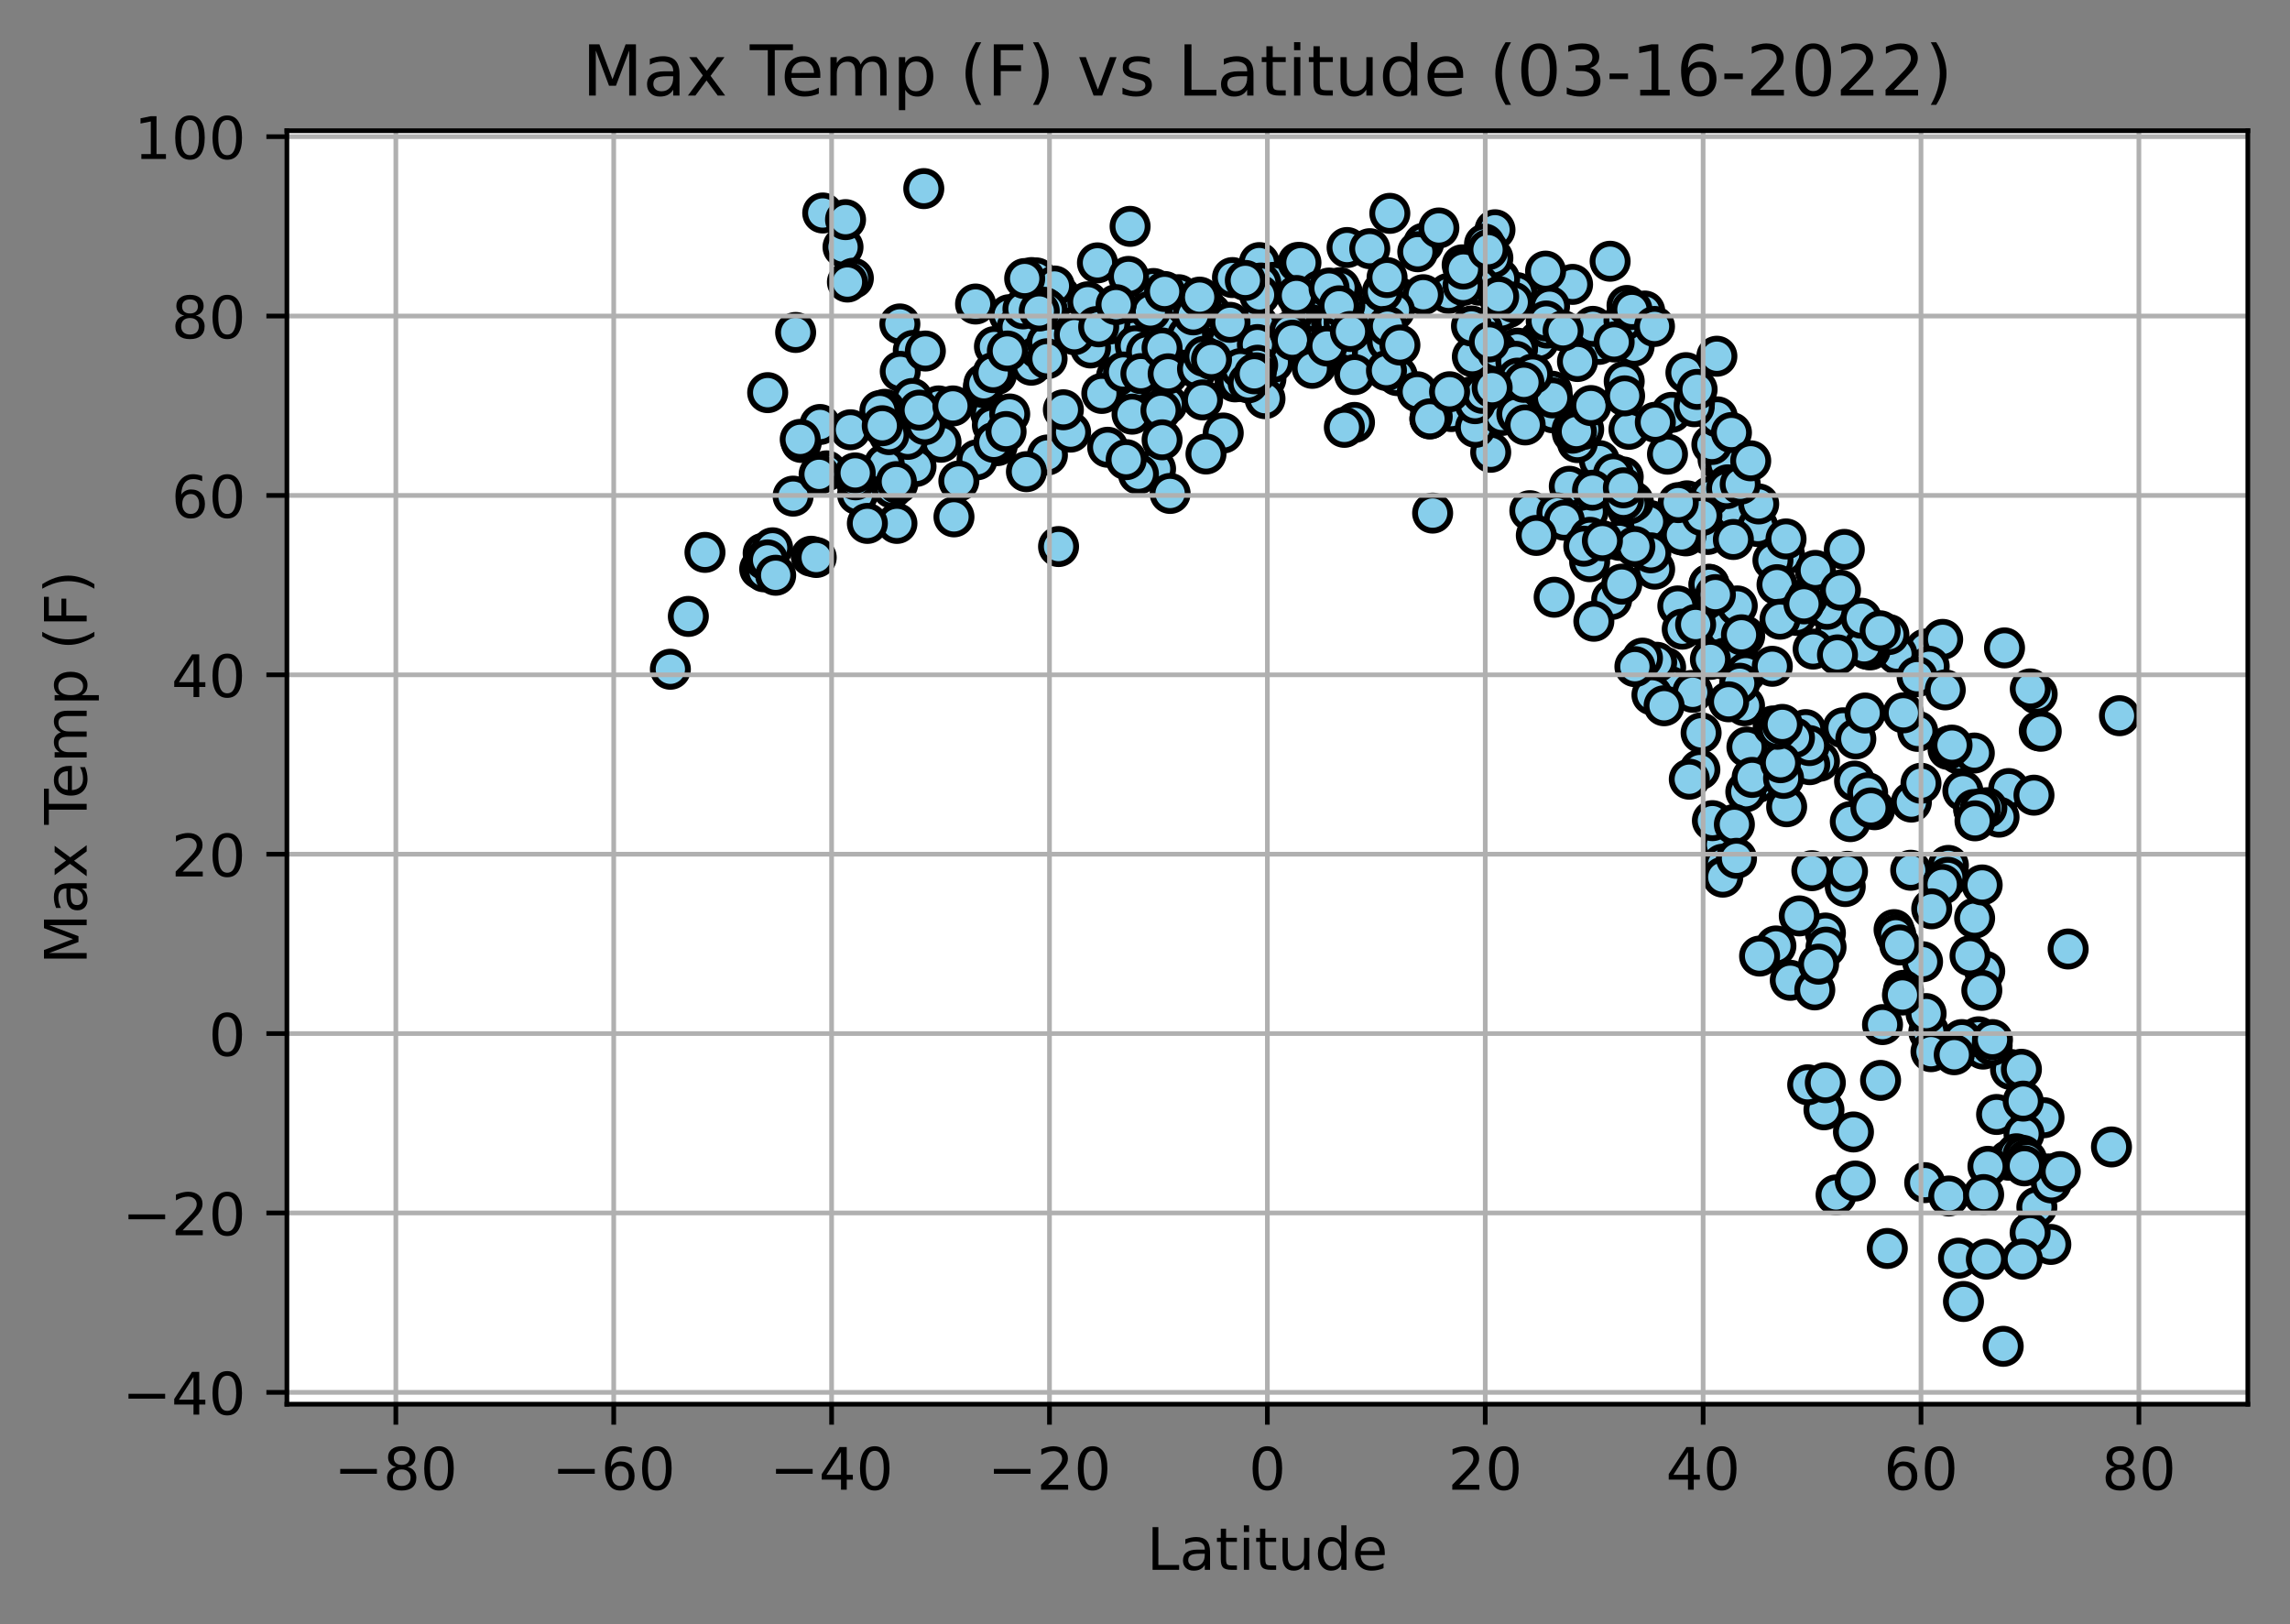 <?xml version="1.0" encoding="utf-8" standalone="no"?>
<!DOCTYPE svg PUBLIC "-//W3C//DTD SVG 1.1//EN"
  "http://www.w3.org/Graphics/SVG/1.1/DTD/svg11.dtd">
<!-- Created with matplotlib (https://matplotlib.org/) -->
<svg height="277.314pt" version="1.1" viewBox="0 0 390.983 277.314" width="390.983pt" xmlns="http://www.w3.org/2000/svg" xmlns:xlink="http://www.w3.org/1999/xlink">
 <rect x="0" y="0" width="390.983" height="277.314" fill="#808080" stroke="none"/>
 <defs>
  <style type="text/css">*{stroke-linecap:butt;stroke-linejoin:round;}</style>
 </defs>
 <g id="figure_1">
  <g id="patch_1">
   <path d="M 0 277.314 
L 390.983 277.314 
L 390.983 0 
L 0 0 
z
" style="fill:none;"/>
  </g>
  <g id="axes_1">
   <g id="patch_2">
    <path d="M 48.983 239.758 
L 383.783 239.758 
L 383.783 22.318 
L 48.983 22.318 
z
" style="fill:#ffffff;"/>
   </g>
   <g id="PathCollection_1">
    <defs>
     <path d="M 0 3 
C 0.796 3 1.559 2.684 2.121 2.121 
C 2.684 1.559 3 0.796 3 0 
C 3 -0.796 2.684 -1.559 2.121 -2.121 
C 1.559 -2.684 0.796 -3 0 -3 
C -0.796 -3 -1.559 -2.684 -2.121 -2.121 
C -2.684 -1.559 -3 -0.796 -3 0 
C -3 0.796 -2.684 1.559 -2.121 2.121 
C -1.559 2.684 -0.796 3 0 3 
z
" id="m18e4a23e03" style="stroke:#000000;"/>
    </defs>
    <g clip-path="url(#pdcaadc92dc)">
     <use style="fill:#87ceeb;stroke:#000000;" x="223.42" xlink:href="#m18e4a23e03" y="50.288"/>
     <use style="fill:#87ceeb;stroke:#000000;" x="231.26" xlink:href="#m18e4a23e03" y="72.125"/>
     <use style="fill:#87ceeb;stroke:#000000;" x="290.441" xlink:href="#m18e4a23e03" y="125.127"/>
     <use style="fill:#87ceeb;stroke:#000000;" x="320.066" xlink:href="#m18e4a23e03" y="138.251"/>
     <use style="fill:#87ceeb;stroke:#000000;" x="169.139" xlink:href="#m18e4a23e03" y="70.517"/>
     <use style="fill:#87ceeb;stroke:#000000;" x="228.628" xlink:href="#m18e4a23e03" y="51.115"/>
     <use style="fill:#87ceeb;stroke:#000000;" x="257.443" xlink:href="#m18e4a23e03" y="52.554"/>
     <use style="fill:#87ceeb;stroke:#000000;" x="153.639" xlink:href="#m18e4a23e03" y="55.311"/>
     <use style="fill:#87ceeb;stroke:#000000;" x="176.132" xlink:href="#m18e4a23e03" y="47.393"/>
     <use style="fill:#87ceeb;stroke:#000000;" x="271.164" xlink:href="#m18e4a23e03" y="87.332"/>
     <use style="fill:#87ceeb;stroke:#000000;" x="136.807" xlink:href="#m18e4a23e03" y="75.54"/>
     <use style="fill:#87ceeb;stroke:#000000;" x="348.983" xlink:href="#m18e4a23e03" y="190.839"/>
     <use style="fill:#87ceeb;stroke:#000000;" x="289.016" xlink:href="#m18e4a23e03" y="88.266"/>
     <use style="fill:#87ceeb;stroke:#000000;" x="308.298" xlink:href="#m18e4a23e03" y="124.576"/>
     <use style="fill:#87ceeb;stroke:#000000;" x="342.962" xlink:href="#m18e4a23e03" y="134.637"/>
     <use style="fill:#87ceeb;stroke:#000000;" x="170.271" xlink:href="#m18e4a23e03" y="76.092"/>
     <use style="fill:#87ceeb;stroke:#000000;" x="153.281" xlink:href="#m18e4a23e03" y="74.468"/>
     <use style="fill:#87ceeb;stroke:#000000;" x="117.524" xlink:href="#m18e4a23e03" y="105.249"/>
     <use style="fill:#87ceeb;stroke:#000000;" x="328.615" xlink:href="#m18e4a23e03" y="201.926"/>
     <use style="fill:#87ceeb;stroke:#000000;" x="139.999" xlink:href="#m18e4a23e03" y="72.478"/>
     <use style="fill:#87ceeb;stroke:#000000;" x="226.909" xlink:href="#m18e4a23e03" y="59.323"/>
     <use style="fill:#87ceeb;stroke:#000000;" x="298.262" xlink:href="#m18e4a23e03" y="127.547"/>
     <use style="fill:#87ceeb;stroke:#000000;" x="252.771" xlink:href="#m18e4a23e03" y="44.193"/>
     <use style="fill:#87ceeb;stroke:#000000;" x="130.299" xlink:href="#m18e4a23e03" y="94.468"/>
     <use style="fill:#87ceeb;stroke:#000000;" x="153.794" xlink:href="#m18e4a23e03" y="76.643"/>
     <use style="fill:#87ceeb;stroke:#000000;" x="114.455" xlink:href="#m18e4a23e03" y="114.269"/>
     <use style="fill:#87ceeb;stroke:#000000;" x="173.379" xlink:href="#m18e4a23e03" y="54.392"/>
     <use style="fill:#87ceeb;stroke:#000000;" x="193.387" xlink:href="#m18e4a23e03" y="65.311"/>
     <use style="fill:#87ceeb;stroke:#000000;" x="311.416" xlink:href="#m18e4a23e03" y="189.492"/>
     <use style="fill:#87ceeb;stroke:#000000;" x="340.89" xlink:href="#m18e4a23e03" y="190.288"/>
     <use style="fill:#87ceeb;stroke:#000000;" x="176.951" xlink:href="#m18e4a23e03" y="55.556"/>
     <use style="fill:#87ceeb;stroke:#000000;" x="176.656" xlink:href="#m18e4a23e03" y="56.428"/>
     <use style="fill:#87ceeb;stroke:#000000;" x="343.27" xlink:href="#m18e4a23e03" y="182.6"/>
     <use style="fill:#87ceeb;stroke:#000000;" x="328.72" xlink:href="#m18e4a23e03" y="110.824"/>
     <use style="fill:#87ceeb;stroke:#000000;" x="295.619" xlink:href="#m18e4a23e03" y="88.22"/>
     <use style="fill:#87ceeb;stroke:#000000;" x="193.982" xlink:href="#m18e4a23e03" y="56.827"/>
     <use style="fill:#87ceeb;stroke:#000000;" x="328.249" xlink:href="#m18e4a23e03" y="164.208"/>
     <use style="fill:#87ceeb;stroke:#000000;" x="153.904" xlink:href="#m18e4a23e03" y="75.571"/>
     <use style="fill:#87ceeb;stroke:#000000;" x="323.872" xlink:href="#m18e4a23e03" y="111.681"/>
     <use style="fill:#87ceeb;stroke:#000000;" x="332.66" xlink:href="#m18e4a23e03" y="147.761"/>
     <use style="fill:#87ceeb;stroke:#000000;" x="244.137" xlink:href="#m18e4a23e03" y="71.513"/>
     <use style="fill:#87ceeb;stroke:#000000;" x="360.503" xlink:href="#m18e4a23e03" y="195.832"/>
     <use style="fill:#87ceeb;stroke:#000000;" x="282.506" xlink:href="#m18e4a23e03" y="97.179"/>
     <use style="fill:#87ceeb;stroke:#000000;" x="275.177" xlink:href="#m18e4a23e03" y="102.355"/>
     <use style="fill:#87ceeb;stroke:#000000;" x="293.333" xlink:href="#m18e4a23e03" y="78.435"/>
     <use style="fill:#87ceeb;stroke:#000000;" x="210.286" xlink:href="#m18e4a23e03" y="59.001"/>
     <use style="fill:#87ceeb;stroke:#000000;" x="222.094" xlink:href="#m18e4a23e03" y="51.865"/>
     <use style="fill:#87ceeb;stroke:#000000;" x="136.627" xlink:href="#m18e4a23e03" y="75.02"/>
     <use style="fill:#87ceeb;stroke:#000000;" x="129.707" xlink:href="#m18e4a23e03" y="97.148"/>
     <use style="fill:#87ceeb;stroke:#000000;" x="291.77" xlink:href="#m18e4a23e03" y="99.798"/>
     <use style="fill:#87ceeb;stroke:#000000;" x="208.85" xlink:href="#m18e4a23e03" y="73.932"/>
     <use style="fill:#87ceeb;stroke:#000000;" x="305.043" xlink:href="#m18e4a23e03" y="137.746"/>
     <use style="fill:#87ceeb;stroke:#000000;" x="169.435" xlink:href="#m18e4a23e03" y="72.585"/>
     <use style="fill:#87ceeb;stroke:#000000;" x="130.464" xlink:href="#m18e4a23e03" y="97.638"/>
     <use style="fill:#87ceeb;stroke:#000000;" x="313.384" xlink:href="#m18e4a23e03" y="108.037"/>
     <use style="fill:#87ceeb;stroke:#000000;" x="319.319" xlink:href="#m18e4a23e03" y="110.962"/>
     <use style="fill:#87ceeb;stroke:#000000;" x="327.431" xlink:href="#m18e4a23e03" y="124.882"/>
     <use style="fill:#87ceeb;stroke:#000000;" x="176.936" xlink:href="#m18e4a23e03" y="47.454"/>
     <use style="fill:#87ceeb;stroke:#000000;" x="349.721" xlink:href="#m18e4a23e03" y="200.441"/>
     <use style="fill:#87ceeb;stroke:#000000;" x="294.683" xlink:href="#m18e4a23e03" y="79.2"/>
     <use style="fill:#87ceeb;stroke:#000000;" x="198.819" xlink:href="#m18e4a23e03" y="59.445"/>
     <use style="fill:#87ceeb;stroke:#000000;" x="334.386" xlink:href="#m18e4a23e03" y="128.71"/>
     <use style="fill:#87ceeb;stroke:#000000;" x="347.761" xlink:href="#m18e4a23e03" y="206.107"/>
     <use style="fill:#87ceeb;stroke:#000000;" x="300.072" xlink:href="#m18e4a23e03" y="133.611"/>
     <use style="fill:#87ceeb;stroke:#000000;" x="261.197" xlink:href="#m18e4a23e03" y="87.194"/>
     <use style="fill:#87ceeb;stroke:#000000;" x="277.918" xlink:href="#m18e4a23e03" y="87.01"/>
     <use style="fill:#87ceeb;stroke:#000000;" x="338.585" xlink:href="#m18e4a23e03" y="179.124"/>
     <use style="fill:#87ceeb;stroke:#000000;" x="304.684" xlink:href="#m18e4a23e03" y="94.744"/>
     <use style="fill:#87ceeb;stroke:#000000;" x="331.68" xlink:href="#m18e4a23e03" y="109.17"/>
     <use style="fill:#87ceeb;stroke:#000000;" x="262.697" xlink:href="#m18e4a23e03" y="58.251"/>
     <use style="fill:#87ceeb;stroke:#000000;" x="178.57" xlink:href="#m18e4a23e03" y="52.523"/>
     <use style="fill:#87ceeb;stroke:#000000;" x="345.126" xlink:href="#m18e4a23e03" y="182.57"/>
     <use style="fill:#87ceeb;stroke:#000000;" x="152.364" xlink:href="#m18e4a23e03" y="83.366"/>
     <use style="fill:#87ceeb;stroke:#000000;" x="257.834" xlink:href="#m18e4a23e03" y="62.891"/>
     <use style="fill:#87ceeb;stroke:#000000;" x="259.101" xlink:href="#m18e4a23e03" y="59.445"/>
     <use style="fill:#87ceeb;stroke:#000000;" x="156.398" xlink:href="#m18e4a23e03" y="72.141"/>
     <use style="fill:#87ceeb;stroke:#000000;" x="350.148" xlink:href="#m18e4a23e03" y="212.478"/>
     <use style="fill:#87ceeb;stroke:#000000;" x="310.684" xlink:href="#m18e4a23e03" y="102.386"/>
     <use style="fill:#87ceeb;stroke:#000000;" x="153.295" xlink:href="#m18e4a23e03" y="82.569"/>
     <use style="fill:#87ceeb;stroke:#000000;" x="259.039" xlink:href="#m18e4a23e03" y="59.598"/>
     <use style="fill:#87ceeb;stroke:#000000;" x="256.301" xlink:href="#m18e4a23e03" y="53.105"/>
     <use style="fill:#87ceeb;stroke:#000000;" x="214.617" xlink:href="#m18e4a23e03" y="61.237"/>
     <use style="fill:#87ceeb;stroke:#000000;" x="228.15" xlink:href="#m18e4a23e03" y="50.318"/>
     <use style="fill:#87ceeb;stroke:#000000;" x="200.09" xlink:href="#m18e4a23e03" y="55.173"/>
     <use style="fill:#87ceeb;stroke:#000000;" x="230.829" xlink:href="#m18e4a23e03" y="58.281"/>
     <use style="fill:#87ceeb;stroke:#000000;" x="334.391" xlink:href="#m18e4a23e03" y="214.821"/>
     <use style="fill:#87ceeb;stroke:#000000;" x="153.137" xlink:href="#m18e4a23e03" y="89.369"/>
     <use style="fill:#87ceeb;stroke:#000000;" x="170.131" xlink:href="#m18e4a23e03" y="63.963"/>
     <use style="fill:#87ceeb;stroke:#000000;" x="297.476" xlink:href="#m18e4a23e03" y="113.488"/>
     <use style="fill:#87ceeb;stroke:#000000;" x="316.451" xlink:href="#m18e4a23e03" y="193.274"/>
     <use style="fill:#87ceeb;stroke:#000000;" x="205.604" xlink:href="#m18e4a23e03" y="52.049"/>
     <use style="fill:#87ceeb;stroke:#000000;" x="262.476" xlink:href="#m18e4a23e03" y="68.144"/>
     <use style="fill:#87ceeb;stroke:#000000;" x="152.153" xlink:href="#m18e4a23e03" y="78.894"/>
     <use style="fill:#87ceeb;stroke:#000000;" x="303.209" xlink:href="#m18e4a23e03" y="161.513"/>
     <use style="fill:#87ceeb;stroke:#000000;" x="253.08" xlink:href="#m18e4a23e03" y="56.214"/>
     <use style="fill:#87ceeb;stroke:#000000;" x="288.024" xlink:href="#m18e4a23e03" y="85.51"/>
     <use style="fill:#87ceeb;stroke:#000000;" x="309.569" xlink:href="#m18e4a23e03" y="110.824"/>
     <use style="fill:#87ceeb;stroke:#000000;" x="197.295" xlink:href="#m18e4a23e03" y="80.058"/>
     <use style="fill:#87ceeb;stroke:#000000;" x="273.082" xlink:href="#m18e4a23e03" y="78.649"/>
     <use style="fill:#87ceeb;stroke:#000000;" x="337.807" xlink:href="#m18e4a23e03" y="177.026"/>
     <use style="fill:#87ceeb;stroke:#000000;" x="298.072" xlink:href="#m18e4a23e03" y="135.188"/>
     <use style="fill:#87ceeb;stroke:#000000;" x="247.798" xlink:href="#m18e4a23e03" y="70.272"/>
     <use style="fill:#87ceeb;stroke:#000000;" x="190.901" xlink:href="#m18e4a23e03" y="58.481"/>
     <use style="fill:#87ceeb;stroke:#000000;" x="324.972" xlink:href="#m18e4a23e03" y="169.093"/>
     <use style="fill:#87ceeb;stroke:#000000;" x="302.702" xlink:href="#m18e4a23e03" y="95.663"/>
     <use style="fill:#87ceeb;stroke:#000000;" x="353.106" xlink:href="#m18e4a23e03" y="162.034"/>
     <use style="fill:#87ceeb;stroke:#000000;" x="314.684" xlink:href="#m18e4a23e03" y="124.269"/>
     <use style="fill:#87ceeb;stroke:#000000;" x="151.097" xlink:href="#m18e4a23e03" y="70.303"/>
     <use style="fill:#87ceeb;stroke:#000000;" x="146.416" xlink:href="#m18e4a23e03" y="84.438"/>
     <use style="fill:#87ceeb;stroke:#000000;" x="189.003" xlink:href="#m18e4a23e03" y="59.032"/>
     <use style="fill:#87ceeb;stroke:#000000;" x="174.223" xlink:href="#m18e4a23e03" y="54.698"/>
     <use style="fill:#87ceeb;stroke:#000000;" x="272.126" xlink:href="#m18e4a23e03" y="106.076"/>
     <use style="fill:#87ceeb;stroke:#000000;" x="326.226" xlink:href="#m18e4a23e03" y="148.588"/>
     <use style="fill:#87ceeb;stroke:#000000;" x="334.959" xlink:href="#m18e4a23e03" y="177.501"/>
     <use style="fill:#87ceeb;stroke:#000000;" x="215.008" xlink:href="#m18e4a23e03" y="44.836"/>
     <use style="fill:#87ceeb;stroke:#000000;" x="300.121" xlink:href="#m18e4a23e03" y="89.905"/>
     <use style="fill:#87ceeb;stroke:#000000;" x="347.817" xlink:href="#m18e4a23e03" y="118.511"/>
     <use style="fill:#87ceeb;stroke:#000000;" x="179.171" xlink:href="#m18e4a23e03" y="52.432"/>
     <use style="fill:#87ceeb;stroke:#000000;" x="130.575" xlink:href="#m18e4a23e03" y="95.571"/>
     <use style="fill:#87ceeb;stroke:#000000;" x="178.424" xlink:href="#m18e4a23e03" y="52.6"/>
     <use style="fill:#87ceeb;stroke:#000000;" x="279.003" xlink:href="#m18e4a23e03" y="59.108"/>
     <use style="fill:#87ceeb;stroke:#000000;" x="264.123" xlink:href="#m18e4a23e03" y="56.015"/>
     <use style="fill:#87ceeb;stroke:#000000;" x="160.246" xlink:href="#m18e4a23e03" y="69.308"/>
     <use style="fill:#87ceeb;stroke:#000000;" x="316.854" xlink:href="#m18e4a23e03" y="126.168"/>
     <use style="fill:#87ceeb;stroke:#000000;" x="341.304" xlink:href="#m18e4a23e03" y="139.522"/>
     <use style="fill:#87ceeb;stroke:#000000;" x="361.869" xlink:href="#m18e4a23e03" y="122.202"/>
     <use style="fill:#87ceeb;stroke:#000000;" x="281.731" xlink:href="#m18e4a23e03" y="88.879"/>
     <use style="fill:#87ceeb;stroke:#000000;" x="154.974" xlink:href="#m18e4a23e03" y="76.689"/>
     <use style="fill:#87ceeb;stroke:#000000;" x="284.381" xlink:href="#m18e4a23e03" y="113.963"/>
     <use style="fill:#87ceeb;stroke:#000000;" x="269.688" xlink:href="#m18e4a23e03" y="83.749"/>
     <use style="fill:#87ceeb;stroke:#000000;" x="346.614" xlink:href="#m18e4a23e03" y="210.472"/>
     <use style="fill:#87ceeb;stroke:#000000;" x="155.933" xlink:href="#m18e4a23e03" y="59.828"/>
     <use style="fill:#87ceeb;stroke:#000000;" x="153.391" xlink:href="#m18e4a23e03" y="75.341"/>
     <use style="fill:#87ceeb;stroke:#000000;" x="210.865" xlink:href="#m18e4a23e03" y="65.203"/>
     <use style="fill:#87ceeb;stroke:#000000;" x="224.52" xlink:href="#m18e4a23e03" y="54.223"/>
     <use style="fill:#87ceeb;stroke:#000000;" x="269.319" xlink:href="#m18e4a23e03" y="75.571"/>
     <use style="fill:#87ceeb;stroke:#000000;" x="187.374" xlink:href="#m18e4a23e03" y="44.882"/>
     <use style="fill:#87ceeb;stroke:#000000;" x="294.507" xlink:href="#m18e4a23e03" y="107.378"/>
     <use style="fill:#87ceeb;stroke:#000000;" x="338.864" xlink:href="#m18e4a23e03" y="165.816"/>
     <use style="fill:#87ceeb;stroke:#000000;" x="258.96" xlink:href="#m18e4a23e03" y="49.951"/>
     <use style="fill:#87ceeb;stroke:#000000;" x="143.933" xlink:href="#m18e4a23e03" y="42.186"/>
     <use style="fill:#87ceeb;stroke:#000000;" x="332.609" xlink:href="#m18e4a23e03" y="127.96"/>
     <use style="fill:#87ceeb;stroke:#000000;" x="345.567" xlink:href="#m18e4a23e03" y="193.626"/>
     <use style="fill:#87ceeb;stroke:#000000;" x="210.121" xlink:href="#m18e4a23e03" y="59.032"/>
     <use style="fill:#87ceeb;stroke:#000000;" x="350.241" xlink:href="#m18e4a23e03" y="201.972"/>
     <use style="fill:#87ceeb;stroke:#000000;" x="310.646" xlink:href="#m18e4a23e03" y="129.981"/>
     <use style="fill:#87ceeb;stroke:#000000;" x="288.8" xlink:href="#m18e4a23e03" y="117.899"/>
     <use style="fill:#87ceeb;stroke:#000000;" x="285.121" xlink:href="#m18e4a23e03" y="117.194"/>
     <use style="fill:#87ceeb;stroke:#000000;" x="297.853" xlink:href="#m18e4a23e03" y="120.502"/>
     <use style="fill:#87ceeb;stroke:#000000;" x="329.382" xlink:href="#m18e4a23e03" y="113.764"/>
     <use style="fill:#87ceeb;stroke:#000000;" x="311.663" xlink:href="#m18e4a23e03" y="159.308"/>
     <use style="fill:#87ceeb;stroke:#000000;" x="342.964" xlink:href="#m18e4a23e03" y="198.098"/>
     <use style="fill:#87ceeb;stroke:#000000;" x="291.086" xlink:href="#m18e4a23e03" y="90.839"/>
     <use style="fill:#87ceeb;stroke:#000000;" x="329.316" xlink:href="#m18e4a23e03" y="176.184"/>
     <use style="fill:#87ceeb;stroke:#000000;" x="342.016" xlink:href="#m18e4a23e03" y="229.874"/>
     <use style="fill:#87ceeb;stroke:#000000;" x="291.557" xlink:href="#m18e4a23e03" y="91.252"/>
     <use style="fill:#87ceeb;stroke:#000000;" x="160.67" xlink:href="#m18e4a23e03" y="75.51"/>
     <use style="fill:#87ceeb;stroke:#000000;" x="329.688" xlink:href="#m18e4a23e03" y="179.568"/>
     <use style="fill:#87ceeb;stroke:#000000;" x="336.981" xlink:href="#m18e4a23e03" y="138.22"/>
     <use style="fill:#87ceeb;stroke:#000000;" x="193.629" xlink:href="#m18e4a23e03" y="57.623"/>
     <use style="fill:#87ceeb;stroke:#000000;" x="337.087" xlink:href="#m18e4a23e03" y="128.573"/>
     <use style="fill:#87ceeb;stroke:#000000;" x="176.641" xlink:href="#m18e4a23e03" y="57.975"/>
     <use style="fill:#87ceeb;stroke:#000000;" x="291.895" xlink:href="#m18e4a23e03" y="84.805"/>
     <use style="fill:#87ceeb;stroke:#000000;" x="282.847" xlink:href="#m18e4a23e03" y="113.075"/>
     <use style="fill:#87ceeb;stroke:#000000;" x="254.528" xlink:href="#m18e4a23e03" y="47.914"/>
     <use style="fill:#87ceeb;stroke:#000000;" x="186.877" xlink:href="#m18e4a23e03" y="56.291"/>
     <use style="fill:#87ceeb;stroke:#000000;" x="332.551" xlink:href="#m18e4a23e03" y="149.798"/>
     <use style="fill:#87ceeb;stroke:#000000;" x="190.625" xlink:href="#m18e4a23e03" y="64.269"/>
     <use style="fill:#87ceeb;stroke:#000000;" x="217.375" xlink:href="#m18e4a23e03" y="48.22"/>
     <use style="fill:#87ceeb;stroke:#000000;" x="294.202" xlink:href="#m18e4a23e03" y="112.524"/>
     <use style="fill:#87ceeb;stroke:#000000;" x="316.637" xlink:href="#m18e4a23e03" y="133.366"/>
     <use style="fill:#87ceeb;stroke:#000000;" x="254.517" xlink:href="#m18e4a23e03" y="77.225"/>
     <use style="fill:#87ceeb;stroke:#000000;" x="281.452" xlink:href="#m18e4a23e03" y="89.047"/>
     <use style="fill:#87ceeb;stroke:#000000;" x="211.02" xlink:href="#m18e4a23e03" y="56.459"/>
     <use style="fill:#87ceeb;stroke:#000000;" x="287.846" xlink:href="#m18e4a23e03" y="63.626"/>
     <use style="fill:#87ceeb;stroke:#000000;" x="344.258" xlink:href="#m18e4a23e03" y="196.995"/>
     <use style="fill:#87ceeb;stroke:#000000;" x="180.932" xlink:href="#m18e4a23e03" y="50.456"/>
     <use style="fill:#87ceeb;stroke:#000000;" x="176.083" xlink:href="#m18e4a23e03" y="62.355"/>
     <use style="fill:#87ceeb;stroke:#000000;" x="145.699" xlink:href="#m18e4a23e03" y="47.5"/>
     <use style="fill:#87ceeb;stroke:#000000;" x="337.139" xlink:href="#m18e4a23e03" y="156.766"/>
     <use style="fill:#87ceeb;stroke:#000000;" x="338.426" xlink:href="#m18e4a23e03" y="151.099"/>
     <use style="fill:#87ceeb;stroke:#000000;" x="294.559" xlink:href="#m18e4a23e03" y="112.34"/>
     <use style="fill:#87ceeb;stroke:#000000;" x="209.314" xlink:href="#m18e4a23e03" y="60.15"/>
     <use style="fill:#87ceeb;stroke:#000000;" x="293.925" xlink:href="#m18e4a23e03" y="144.208"/>
     <use style="fill:#87ceeb;stroke:#000000;" x="209.509" xlink:href="#m18e4a23e03" y="58.343"/>
     <use style="fill:#87ceeb;stroke:#000000;" x="169.786" xlink:href="#m18e4a23e03" y="59.17"/>
     <use style="fill:#87ceeb;stroke:#000000;" x="294.116" xlink:href="#m18e4a23e03" y="147.562"/>
     <use style="fill:#87ceeb;stroke:#000000;" x="313.482" xlink:href="#m18e4a23e03" y="204.025"/>
     <use style="fill:#87ceeb;stroke:#000000;" x="214.74" xlink:href="#m18e4a23e03" y="55.326"/>
     <use style="fill:#87ceeb;stroke:#000000;" x="323.384" xlink:href="#m18e4a23e03" y="158.726"/>
     <use style="fill:#87ceeb;stroke:#000000;" x="277.143" xlink:href="#m18e4a23e03" y="81.436"/>
     <use style="fill:#87ceeb;stroke:#000000;" x="156.398" xlink:href="#m18e4a23e03" y="79.644"/>
     <use style="fill:#87ceeb;stroke:#000000;" x="177.819" xlink:href="#m18e4a23e03" y="56.153"/>
     <use style="fill:#87ceeb;stroke:#000000;" x="268.494" xlink:href="#m18e4a23e03" y="48.557"/>
     <use style="fill:#87ceeb;stroke:#000000;" x="226.72" xlink:href="#m18e4a23e03" y="57.286"/>
     <use style="fill:#87ceeb;stroke:#000000;" x="215.267" xlink:href="#m18e4a23e03" y="48.327"/>
     <use style="fill:#87ceeb;stroke:#000000;" x="333.656" xlink:href="#m18e4a23e03" y="180.089"/>
     <use style="fill:#87ceeb;stroke:#000000;" x="303.4" xlink:href="#m18e4a23e03" y="99.828"/>
     <use style="fill:#87ceeb;stroke:#000000;" x="285.396" xlink:href="#m18e4a23e03" y="70.41"/>
     <use style="fill:#87ceeb;stroke:#000000;" x="202.036" xlink:href="#m18e4a23e03" y="58.251"/>
     <use style="fill:#87ceeb;stroke:#000000;" x="189.475" xlink:href="#m18e4a23e03" y="55.311"/>
     <use style="fill:#87ceeb;stroke:#000000;" x="305.663" xlink:href="#m18e4a23e03" y="167.378"/>
     <use style="fill:#87ceeb;stroke:#000000;" x="251.92" xlink:href="#m18e4a23e03" y="72.968"/>
     <use style="fill:#87ceeb;stroke:#000000;" x="172.394" xlink:href="#m18e4a23e03" y="70.686"/>
     <use style="fill:#87ceeb;stroke:#000000;" x="321.413" xlink:href="#m18e4a23e03" y="174.943"/>
     <use style="fill:#87ceeb;stroke:#000000;" x="351.766" xlink:href="#m18e4a23e03" y="200.043"/>
     <use style="fill:#87ceeb;stroke:#000000;" x="199.271" xlink:href="#m18e4a23e03" y="69.001"/>
     <use style="fill:#87ceeb;stroke:#000000;" x="328.851" xlink:href="#m18e4a23e03" y="173.06"/>
     <use style="fill:#87ceeb;stroke:#000000;" x="180.02" xlink:href="#m18e4a23e03" y="48.833"/>
     <use style="fill:#87ceeb;stroke:#000000;" x="153.706" xlink:href="#m18e4a23e03" y="63.412"/>
     <use style="fill:#87ceeb;stroke:#000000;" x="251.382" xlink:href="#m18e4a23e03" y="60.9"/>
     <use style="fill:#87ceeb;stroke:#000000;" x="140.47" xlink:href="#m18e4a23e03" y="36.367"/>
     <use style="fill:#87ceeb;stroke:#000000;" x="185.724" xlink:href="#m18e4a23e03" y="51.528"/>
     <use style="fill:#87ceeb;stroke:#000000;" x="152.058" xlink:href="#m18e4a23e03" y="73.304"/>
     <use style="fill:#87ceeb;stroke:#000000;" x="277.531" xlink:href="#m18e4a23e03" y="84.821"/>
     <use style="fill:#87ceeb;stroke:#000000;" x="340.129" xlink:href="#m18e4a23e03" y="178.496"/>
     <use style="fill:#87ceeb;stroke:#000000;" x="272.998" xlink:href="#m18e4a23e03" y="58.802"/>
     <use style="fill:#87ceeb;stroke:#000000;" x="293.13" xlink:href="#m18e4a23e03" y="60.824"/>
     <use style="fill:#87ceeb;stroke:#000000;" x="288.549" xlink:href="#m18e4a23e03" y="87.225"/>
     <use style="fill:#87ceeb;stroke:#000000;" x="287.838" xlink:href="#m18e4a23e03" y="91.497"/>
     <use style="fill:#87ceeb;stroke:#000000;" x="197.656" xlink:href="#m18e4a23e03" y="59.108"/>
     <use style="fill:#87ceeb;stroke:#000000;" x="243.074" xlink:href="#m18e4a23e03" y="41.528"/>
     <use style="fill:#87ceeb;stroke:#000000;" x="167.886" xlink:href="#m18e4a23e03" y="66.168"/>
     <use style="fill:#87ceeb;stroke:#000000;" x="315.047" xlink:href="#m18e4a23e03" y="151.375"/>
     <use style="fill:#87ceeb;stroke:#000000;" x="198.014" xlink:href="#m18e4a23e03" y="63.136"/>
     <use style="fill:#87ceeb;stroke:#000000;" x="135.411" xlink:href="#m18e4a23e03" y="84.713"/>
     <use style="fill:#87ceeb;stroke:#000000;" x="255.66" xlink:href="#m18e4a23e03" y="60.043"/>
     <use style="fill:#87ceeb;stroke:#000000;" x="201.203" xlink:href="#m18e4a23e03" y="55.938"/>
     <use style="fill:#87ceeb;stroke:#000000;" x="339.413" xlink:href="#m18e4a23e03" y="199.139"/>
     <use style="fill:#87ceeb;stroke:#000000;" x="196.938" xlink:href="#m18e4a23e03" y="49.262"/>
     <use style="fill:#87ceeb;stroke:#000000;" x="318.807" xlink:href="#m18e4a23e03" y="110.87"/>
     <use style="fill:#87ceeb;stroke:#000000;" x="311.952" xlink:href="#m18e4a23e03" y="104.04"/>
     <use style="fill:#87ceeb;stroke:#000000;" x="278.865" xlink:href="#m18e4a23e03" y="85.632"/>
     <use style="fill:#87ceeb;stroke:#000000;" x="167.982" xlink:href="#m18e4a23e03" y="65.525"/>
     <use style="fill:#87ceeb;stroke:#000000;" x="227.774" xlink:href="#m18e4a23e03" y="55.28"/>
     <use style="fill:#87ceeb;stroke:#000000;" x="294.969" xlink:href="#m18e4a23e03" y="82.784"/>
     <use style="fill:#87ceeb;stroke:#000000;" x="198.155" xlink:href="#m18e4a23e03" y="56.275"/>
     <use style="fill:#87ceeb;stroke:#000000;" x="229.186" xlink:href="#m18e4a23e03" y="55.908"/>
     <use style="fill:#87ceeb;stroke:#000000;" x="315.43" xlink:href="#m18e4a23e03" y="148.772"/>
     <use style="fill:#87ceeb;stroke:#000000;" x="348.178" xlink:href="#m18e4a23e03" y="124.79"/>
     <use style="fill:#87ceeb;stroke:#000000;" x="267.936" xlink:href="#m18e4a23e03" y="83.029"/>
     <use style="fill:#87ceeb;stroke:#000000;" x="335.13" xlink:href="#m18e4a23e03" y="135.02"/>
     <use style="fill:#87ceeb;stroke:#000000;" x="309.348" xlink:href="#m18e4a23e03" y="148.665"/>
     <use style="fill:#87ceeb;stroke:#000000;" x="199.779" xlink:href="#m18e4a23e03" y="84.254"/>
     <use style="fill:#87ceeb;stroke:#000000;" x="308.98" xlink:href="#m18e4a23e03" y="130.563"/>
     <use style="fill:#87ceeb;stroke:#000000;" x="178.833" xlink:href="#m18e4a23e03" y="77.684"/>
     <use style="fill:#87ceeb;stroke:#000000;" x="226.448" xlink:href="#m18e4a23e03" y="54.039"/>
     <use style="fill:#87ceeb;stroke:#000000;" x="180.733" xlink:href="#m18e4a23e03" y="93.32"/>
     <use style="fill:#87ceeb;stroke:#000000;" x="150.973" xlink:href="#m18e4a23e03" y="79.262"/>
     <use style="fill:#87ceeb;stroke:#000000;" x="339.143" xlink:href="#m18e4a23e03" y="214.989"/>
     <use style="fill:#87ceeb;stroke:#000000;" x="276.896" xlink:href="#m18e4a23e03" y="99.736"/>
     <use style="fill:#87ceeb;stroke:#000000;" x="271.408" xlink:href="#m18e4a23e03" y="95.908"/>
     <use style="fill:#87ceeb;stroke:#000000;" x="300.269" xlink:href="#m18e4a23e03" y="86.046"/>
     <use style="fill:#87ceeb;stroke:#000000;" x="292.275" xlink:href="#m18e4a23e03" y="75.893"/>
     <use style="fill:#87ceeb;stroke:#000000;" x="324.816" xlink:href="#m18e4a23e03" y="169.89"/>
     <use style="fill:#87ceeb;stroke:#000000;" x="271.959" xlink:href="#m18e4a23e03" y="55.724"/>
     <use style="fill:#87ceeb;stroke:#000000;" x="236.223" xlink:href="#m18e4a23e03" y="55.801"/>
     <use style="fill:#87ceeb;stroke:#000000;" x="178.222" xlink:href="#m18e4a23e03" y="52.462"/>
     <use style="fill:#87ceeb;stroke:#000000;" x="297.881" xlink:href="#m18e4a23e03" y="108.557"/>
     <use style="fill:#87ceeb;stroke:#000000;" x="206.713" xlink:href="#m18e4a23e03" y="53.427"/>
     <use style="fill:#87ceeb;stroke:#000000;" x="331.6" xlink:href="#m18e4a23e03" y="151.008"/>
     <use style="fill:#87ceeb;stroke:#000000;" x="193.846" xlink:href="#m18e4a23e03" y="59.047"/>
     <use style="fill:#87ceeb;stroke:#000000;" x="192.947" xlink:href="#m18e4a23e03" y="38.649"/>
     <use style="fill:#87ceeb;stroke:#000000;" x="177.044" xlink:href="#m18e4a23e03" y="59.047"/>
     <use style="fill:#87ceeb;stroke:#000000;" x="211.392" xlink:href="#m18e4a23e03" y="65.111"/>
     <use style="fill:#87ceeb;stroke:#000000;" x="229.994" xlink:href="#m18e4a23e03" y="42.263"/>
     <use style="fill:#87ceeb;stroke:#000000;" x="229.527" xlink:href="#m18e4a23e03" y="72.968"/>
     <use style="fill:#87ceeb;stroke:#000000;" x="249.642" xlink:href="#m18e4a23e03" y="45.219"/>
     <use style="fill:#87ceeb;stroke:#000000;" x="204.024" xlink:href="#m18e4a23e03" y="61.314"/>
     <use style="fill:#87ceeb;stroke:#000000;" x="293.209" xlink:href="#m18e4a23e03" y="71.176"/>
     <use style="fill:#87ceeb;stroke:#000000;" x="234.332" xlink:href="#m18e4a23e03" y="60.272"/>
     <use style="fill:#87ceeb;stroke:#000000;" x="216.14" xlink:href="#m18e4a23e03" y="64.652"/>
     <use style="fill:#87ceeb;stroke:#000000;" x="336.355" xlink:href="#m18e4a23e03" y="163.197"/>
     <use style="fill:#87ceeb;stroke:#000000;" x="306.748" xlink:href="#m18e4a23e03" y="105.081"/>
     <use style="fill:#87ceeb;stroke:#000000;" x="238.808" xlink:href="#m18e4a23e03" y="50.778"/>
     <use style="fill:#87ceeb;stroke:#000000;" x="326.34" xlink:href="#m18e4a23e03" y="136.949"/>
     <use style="fill:#87ceeb;stroke:#000000;" x="322.502" xlink:href="#m18e4a23e03" y="108.343"/>
     <use style="fill:#87ceeb;stroke:#000000;" x="154.981" xlink:href="#m18e4a23e03" y="75.02"/>
     <use style="fill:#87ceeb;stroke:#000000;" x="290.226" xlink:href="#m18e4a23e03" y="131.406"/>
     <use style="fill:#87ceeb;stroke:#000000;" x="291.822" xlink:href="#m18e4a23e03" y="99.767"/>
     <use style="fill:#87ceeb;stroke:#000000;" x="298.068" xlink:href="#m18e4a23e03" y="114.867"/>
     <use style="fill:#87ceeb;stroke:#000000;" x="289.304" xlink:href="#m18e4a23e03" y="68.817"/>
     <use style="fill:#87ceeb;stroke:#000000;" x="258.822" xlink:href="#m18e4a23e03" y="68.894"/>
     <use style="fill:#87ceeb;stroke:#000000;" x="166.817" xlink:href="#m18e4a23e03" y="78.511"/>
     <use style="fill:#87ceeb;stroke:#000000;" x="256.03" xlink:href="#m18e4a23e03" y="47.608"/>
     <use style="fill:#87ceeb;stroke:#000000;" x="292.367" xlink:href="#m18e4a23e03" y="140.119"/>
     <use style="fill:#87ceeb;stroke:#000000;" x="311.77" xlink:href="#m18e4a23e03" y="161.712"/>
     <use style="fill:#87ceeb;stroke:#000000;" x="227.344" xlink:href="#m18e4a23e03" y="52.983"/>
     <use style="fill:#87ceeb;stroke:#000000;" x="201.617" xlink:href="#m18e4a23e03" y="59.461"/>
     <use style="fill:#87ceeb;stroke:#000000;" x="166.562" xlink:href="#m18e4a23e03" y="51.911"/>
     <use style="fill:#87ceeb;stroke:#000000;" x="280.428" xlink:href="#m18e4a23e03" y="112.37"/>
     <use style="fill:#87ceeb;stroke:#000000;" x="265.143" xlink:href="#m18e4a23e03" y="70.487"/>
     <use style="fill:#87ceeb;stroke:#000000;" x="258.816" xlink:href="#m18e4a23e03" y="61.696"/>
     <use style="fill:#87ceeb;stroke:#000000;" x="277.272" xlink:href="#m18e4a23e03" y="54.759"/>
     <use style="fill:#87ceeb;stroke:#000000;" x="145.207" xlink:href="#m18e4a23e03" y="73.381"/>
     <use style="fill:#87ceeb;stroke:#000000;" x="172.301" xlink:href="#m18e4a23e03" y="53.733"/>
     <use style="fill:#87ceeb;stroke:#000000;" x="287.077" xlink:href="#m18e4a23e03" y="91.329"/>
     <use style="fill:#87ceeb;stroke:#000000;" x="345.436" xlink:href="#m18e4a23e03" y="188.006"/>
     <use style="fill:#87ceeb;stroke:#000000;" x="196.411" xlink:href="#m18e4a23e03" y="53.105"/>
     <use style="fill:#87ceeb;stroke:#000000;" x="295.947" xlink:href="#m18e4a23e03" y="92.11"/>
     <use style="fill:#87ceeb;stroke:#000000;" x="275.469" xlink:href="#m18e4a23e03" y="80.916"/>
     <use style="fill:#87ceeb;stroke:#000000;" x="152.027" xlink:href="#m18e4a23e03" y="70.655"/>
     <use style="fill:#87ceeb;stroke:#000000;" x="299.155" xlink:href="#m18e4a23e03" y="132.738"/>
     <use style="fill:#87ceeb;stroke:#000000;" x="315.912" xlink:href="#m18e4a23e03" y="140.288"/>
     <use style="fill:#87ceeb;stroke:#000000;" x="274.905" xlink:href="#m18e4a23e03" y="44.606"/>
     <use style="fill:#87ceeb;stroke:#000000;" x="322.229" xlink:href="#m18e4a23e03" y="213.167"/>
     <use style="fill:#87ceeb;stroke:#000000;" x="345.38" xlink:href="#m18e4a23e03" y="197.271"/>
     <use style="fill:#87ceeb;stroke:#000000;" x="226.018" xlink:href="#m18e4a23e03" y="56.413"/>
     <use style="fill:#87ceeb;stroke:#000000;" x="233.557" xlink:href="#m18e4a23e03" y="54.346"/>
     <use style="fill:#87ceeb;stroke:#000000;" x="238.557" xlink:href="#m18e4a23e03" y="64.131"/>
     <use style="fill:#87ceeb;stroke:#000000;" x="318.869" xlink:href="#m18e4a23e03" y="135.357"/>
     <use style="fill:#87ceeb;stroke:#000000;" x="131.908" xlink:href="#m18e4a23e03" y="93.534"/>
     <use style="fill:#87ceeb;stroke:#000000;" x="324.971" xlink:href="#m18e4a23e03" y="121.712"/>
     <use style="fill:#87ceeb;stroke:#000000;" x="201.486" xlink:href="#m18e4a23e03" y="50.701"/>
     <use style="fill:#87ceeb;stroke:#000000;" x="189.121" xlink:href="#m18e4a23e03" y="76.367"/>
     <use style="fill:#87ceeb;stroke:#000000;" x="253.416" xlink:href="#m18e4a23e03" y="68.373"/>
     <use style="fill:#87ceeb;stroke:#000000;" x="268.462" xlink:href="#m18e4a23e03" y="73.963"/>
     <use style="fill:#87ceeb;stroke:#000000;" x="194.371" xlink:href="#m18e4a23e03" y="80.961"/>
     <use style="fill:#87ceeb;stroke:#000000;" x="268.42" xlink:href="#m18e4a23e03" y="73.335"/>
     <use style="fill:#87ceeb;stroke:#000000;" x="288.422" xlink:href="#m18e4a23e03" y="133.044"/>
     <use style="fill:#87ceeb;stroke:#000000;" x="294.144" xlink:href="#m18e4a23e03" y="149.767"/>
     <use style="fill:#87ceeb;stroke:#000000;" x="138.505" xlink:href="#m18e4a23e03" y="94.974"/>
     <use style="fill:#87ceeb;stroke:#000000;" x="215.98" xlink:href="#m18e4a23e03" y="68.067"/>
     <use style="fill:#87ceeb;stroke:#000000;" x="270.39" xlink:href="#m18e4a23e03" y="73.304"/>
     <use style="fill:#87ceeb;stroke:#000000;" x="217.389" xlink:href="#m18e4a23e03" y="61.865"/>
     <use style="fill:#87ceeb;stroke:#000000;" x="215.045" xlink:href="#m18e4a23e03" y="50.349"/>
     <use style="fill:#87ceeb;stroke:#000000;" x="256.435" xlink:href="#m18e4a23e03" y="70.931"/>
     <use style="fill:#87ceeb;stroke:#000000;" x="259.101" xlink:href="#m18e4a23e03" y="64.56"/>
     <use style="fill:#87ceeb;stroke:#000000;" x="182.79" xlink:href="#m18e4a23e03" y="73.779"/>
     <use style="fill:#87ceeb;stroke:#000000;" x="221.627" xlink:href="#m18e4a23e03" y="44.805"/>
     <use style="fill:#87ceeb;stroke:#000000;" x="269.145" xlink:href="#m18e4a23e03" y="73.687"/>
     <use style="fill:#87ceeb;stroke:#000000;" x="187.15" xlink:href="#m18e4a23e03" y="55.77"/>
     <use style="fill:#87ceeb;stroke:#000000;" x="210.425" xlink:href="#m18e4a23e03" y="47.393"/>
     <use style="fill:#87ceeb;stroke:#000000;" x="290.575" xlink:href="#m18e4a23e03" y="88.021"/>
     <use style="fill:#87ceeb;stroke:#000000;" x="289.264" xlink:href="#m18e4a23e03" y="69.445"/>
     <use style="fill:#87ceeb;stroke:#000000;" x="222.118" xlink:href="#m18e4a23e03" y="44.851"/>
     <use style="fill:#87ceeb;stroke:#000000;" x="212.621" xlink:href="#m18e4a23e03" y="47.883"/>
     <use style="fill:#87ceeb;stroke:#000000;" x="339.226" xlink:href="#m18e4a23e03" y="137.914"/>
     <use style="fill:#87ceeb;stroke:#000000;" x="332.726" xlink:href="#m18e4a23e03" y="204.208"/>
     <use style="fill:#87ceeb;stroke:#000000;" x="258.357" xlink:href="#m18e4a23e03" y="51.589"/>
     <use style="fill:#87ceeb;stroke:#000000;" x="155.778" xlink:href="#m18e4a23e03" y="68.036"/>
     <use style="fill:#87ceeb;stroke:#000000;" x="346.026" xlink:href="#m18e4a23e03" y="198.006"/>
     <use style="fill:#87ceeb;stroke:#000000;" x="337.017" xlink:href="#m18e4a23e03" y="138.22"/>
     <use style="fill:#87ceeb;stroke:#000000;" x="264.975" xlink:href="#m18e4a23e03" y="66.796"/>
     <use style="fill:#87ceeb;stroke:#000000;" x="281.851" xlink:href="#m18e4a23e03" y="94.392"/>
     <use style="fill:#87ceeb;stroke:#000000;" x="141.115" xlink:href="#m18e4a23e03" y="80.395"/>
     <use style="fill:#87ceeb;stroke:#000000;" x="271.624" xlink:href="#m18e4a23e03" y="69.246"/>
     <use style="fill:#87ceeb;stroke:#000000;" x="280.812" xlink:href="#m18e4a23e03" y="53.105"/>
     <use style="fill:#87ceeb;stroke:#000000;" x="295.619" xlink:href="#m18e4a23e03" y="73.856"/>
     <use style="fill:#87ceeb;stroke:#000000;" x="199.333" xlink:href="#m18e4a23e03" y="59.997"/>
     <use style="fill:#87ceeb;stroke:#000000;" x="254.885" xlink:href="#m18e4a23e03" y="44.055"/>
     <use style="fill:#87ceeb;stroke:#000000;" x="278.124" xlink:href="#m18e4a23e03" y="73.304"/>
     <use style="fill:#87ceeb;stroke:#000000;" x="229.186" xlink:href="#m18e4a23e03" y="49.981"/>
     <use style="fill:#87ceeb;stroke:#000000;" x="205.053" xlink:href="#m18e4a23e03" y="51.804"/>
     <use style="fill:#87ceeb;stroke:#000000;" x="151.066" xlink:href="#m18e4a23e03" y="69.889"/>
     <use style="fill:#87ceeb;stroke:#000000;" x="318.274" xlink:href="#m18e4a23e03" y="110.441"/>
     <use style="fill:#87ceeb;stroke:#000000;" x="244.09" xlink:href="#m18e4a23e03" y="69.246"/>
     <use style="fill:#87ceeb;stroke:#000000;" x="179.212" xlink:href="#m18e4a23e03" y="56.291"/>
     <use style="fill:#87ceeb;stroke:#000000;" x="214.684" xlink:href="#m18e4a23e03" y="58.833"/>
     <use style="fill:#87ceeb;stroke:#000000;" x="289.754" xlink:href="#m18e4a23e03" y="66.49"/>
     <use style="fill:#87ceeb;stroke:#000000;" x="224.694" xlink:href="#m18e4a23e03" y="62.416"/>
     <use style="fill:#87ceeb;stroke:#000000;" x="314.888" xlink:href="#m18e4a23e03" y="93.81"/>
     <use style="fill:#87ceeb;stroke:#000000;" x="177.385" xlink:href="#m18e4a23e03" y="59.598"/>
     <use style="fill:#87ceeb;stroke:#000000;" x="276.493" xlink:href="#m18e4a23e03" y="92.263"/>
     <use style="fill:#87ceeb;stroke:#000000;" x="347.272" xlink:href="#m18e4a23e03" y="135.77"/>
     <use style="fill:#87ceeb;stroke:#000000;" x="209.999" xlink:href="#m18e4a23e03" y="55.035"/>
     <use style="fill:#87ceeb;stroke:#000000;" x="271.904" xlink:href="#m18e4a23e03" y="83.703"/>
     <use style="fill:#87ceeb;stroke:#000000;" x="247.326" xlink:href="#m18e4a23e03" y="50.088"/>
     <use style="fill:#87ceeb;stroke:#000000;" x="193.284" xlink:href="#m18e4a23e03" y="70.716"/>
     <use style="fill:#87ceeb;stroke:#000000;" x="233.868" xlink:href="#m18e4a23e03" y="42.462"/>
     <use style="fill:#87ceeb;stroke:#000000;" x="204.826" xlink:href="#m18e4a23e03" y="51.007"/>
     <use style="fill:#87ceeb;stroke:#000000;" x="323.693" xlink:href="#m18e4a23e03" y="159.614"/>
     <use style="fill:#87ceeb;stroke:#000000;" x="255.247" xlink:href="#m18e4a23e03" y="39.231"/>
     <use style="fill:#87ceeb;stroke:#000000;" x="309.848" xlink:href="#m18e4a23e03" y="169.017"/>
     <use style="fill:#87ceeb;stroke:#000000;" x="252.56" xlink:href="#m18e4a23e03" y="48.695"/>
     <use style="fill:#87ceeb;stroke:#000000;" x="317.783" xlink:href="#m18e4a23e03" y="105.556"/>
     <use style="fill:#87ceeb;stroke:#000000;" x="289" xlink:href="#m18e4a23e03" y="118.205"/>
     <use style="fill:#87ceeb;stroke:#000000;" x="263.884" xlink:href="#m18e4a23e03" y="46.291"/>
     <use style="fill:#87ceeb;stroke:#000000;" x="278.29" xlink:href="#m18e4a23e03" y="86.015"/>
     <use style="fill:#87ceeb;stroke:#000000;" x="242.063" xlink:href="#m18e4a23e03" y="42.983"/>
     <use style="fill:#87ceeb;stroke:#000000;" x="296.61" xlink:href="#m18e4a23e03" y="103.458"/>
     <use style="fill:#87ceeb;stroke:#000000;" x="214.724" xlink:href="#m18e4a23e03" y="62.355"/>
     <use style="fill:#87ceeb;stroke:#000000;" x="265.831" xlink:href="#m18e4a23e03" y="87.577"/>
     <use style="fill:#87ceeb;stroke:#000000;" x="267.082" xlink:href="#m18e4a23e03" y="88.818"/>
     <use style="fill:#87ceeb;stroke:#000000;" x="244.531" xlink:href="#m18e4a23e03" y="71.13"/>
     <use style="fill:#87ceeb;stroke:#000000;" x="139.356" xlink:href="#m18e4a23e03" y="95.188"/>
     <use style="fill:#87ceeb;stroke:#000000;" x="265.349" xlink:href="#m18e4a23e03" y="101.972"/>
     <use style="fill:#87ceeb;stroke:#000000;" x="262.302" xlink:href="#m18e4a23e03" y="91.421"/>
     <use style="fill:#87ceeb;stroke:#000000;" x="286.536" xlink:href="#m18e4a23e03" y="85.816"/>
     <use style="fill:#87ceeb;stroke:#000000;" x="178.545" xlink:href="#m18e4a23e03" y="52.661"/>
     <use style="fill:#87ceeb;stroke:#000000;" x="131.071" xlink:href="#m18e4a23e03" y="67.041"/>
     <use style="fill:#87ceeb;stroke:#000000;" x="181.555" xlink:href="#m18e4a23e03" y="69.966"/>
     <use style="fill:#87ceeb;stroke:#000000;" x="188.118" xlink:href="#m18e4a23e03" y="67.179"/>
     <use style="fill:#87ceeb;stroke:#000000;" x="308.608" xlink:href="#m18e4a23e03" y="102.049"/>
     <use style="fill:#87ceeb;stroke:#000000;" x="225.311" xlink:href="#m18e4a23e03" y="49.629"/>
     <use style="fill:#87ceeb;stroke:#000000;" x="227.321" xlink:href="#m18e4a23e03" y="54.866"/>
     <use style="fill:#87ceeb;stroke:#000000;" x="144.364" xlink:href="#m18e4a23e03" y="37.5"/>
     <use style="fill:#87ceeb;stroke:#000000;" x="203.578" xlink:href="#m18e4a23e03" y="58.894"/>
     <use style="fill:#87ceeb;stroke:#000000;" x="202.743" xlink:href="#m18e4a23e03" y="57.317"/>
     <use style="fill:#87ceeb;stroke:#000000;" x="173.666" xlink:href="#m18e4a23e03" y="55.862"/>
     <use style="fill:#87ceeb;stroke:#000000;" x="192.685" xlink:href="#m18e4a23e03" y="47.194"/>
     <use style="fill:#87ceeb;stroke:#000000;" x="253.459" xlink:href="#m18e4a23e03" y="41.666"/>
     <use style="fill:#87ceeb;stroke:#000000;" x="220.172" xlink:href="#m18e4a23e03" y="56.597"/>
     <use style="fill:#87ceeb;stroke:#000000;" x="191.831" xlink:href="#m18e4a23e03" y="63.519"/>
     <use style="fill:#87ceeb;stroke:#000000;" x="251.351" xlink:href="#m18e4a23e03" y="67.715"/>
     <use style="fill:#87ceeb;stroke:#000000;" x="292.023" xlink:href="#m18e4a23e03" y="112.585"/>
     <use style="fill:#87ceeb;stroke:#000000;" x="327.318" xlink:href="#m18e4a23e03" y="115.54"/>
     <use style="fill:#87ceeb;stroke:#000000;" x="243.004" xlink:href="#m18e4a23e03" y="50.318"/>
     <use style="fill:#87ceeb;stroke:#000000;" x="294.797" xlink:href="#m18e4a23e03" y="83.427"/>
     <use style="fill:#87ceeb;stroke:#000000;" x="163.708" xlink:href="#m18e4a23e03" y="82.125"/>
     <use style="fill:#87ceeb;stroke:#000000;" x="297.329" xlink:href="#m18e4a23e03" y="108.389"/>
     <use style="fill:#87ceeb;stroke:#000000;" x="332.772" xlink:href="#m18e4a23e03" y="127.715"/>
     <use style="fill:#87ceeb;stroke:#000000;" x="144.685" xlink:href="#m18e4a23e03" y="48.159"/>
     <use style="fill:#87ceeb;stroke:#000000;" x="175.247" xlink:href="#m18e4a23e03" y="80.533"/>
     <use style="fill:#87ceeb;stroke:#000000;" x="249.797" xlink:href="#m18e4a23e03" y="48.741"/>
     <use style="fill:#87ceeb;stroke:#000000;" x="178.749" xlink:href="#m18e4a23e03" y="58.45"/>
     <use style="fill:#87ceeb;stroke:#000000;" x="195.744" xlink:href="#m18e4a23e03" y="60.104"/>
     <use style="fill:#87ceeb;stroke:#000000;" x="277.791" xlink:href="#m18e4a23e03" y="52.156"/>
     <use style="fill:#87ceeb;stroke:#000000;" x="302.749" xlink:href="#m18e4a23e03" y="123.948"/>
     <use style="fill:#87ceeb;stroke:#000000;" x="255.873" xlink:href="#m18e4a23e03" y="50.64"/>
     <use style="fill:#87ceeb;stroke:#000000;" x="238.083" xlink:href="#m18e4a23e03" y="52.983"/>
     <use style="fill:#87ceeb;stroke:#000000;" x="310.498" xlink:href="#m18e4a23e03" y="164.622"/>
     <use style="fill:#87ceeb;stroke:#000000;" x="251.847" xlink:href="#m18e4a23e03" y="68.925"/>
     <use style="fill:#87ceeb;stroke:#000000;" x="174.657" xlink:href="#m18e4a23e03" y="52.738"/>
     <use style="fill:#87ceeb;stroke:#000000;" x="338.368" xlink:href="#m18e4a23e03" y="169.093"/>
     <use style="fill:#87ceeb;stroke:#000000;" x="342.243" xlink:href="#m18e4a23e03" y="110.625"/>
     <use style="fill:#87ceeb;stroke:#000000;" x="308.918" xlink:href="#m18e4a23e03" y="127.302"/>
     <use style="fill:#87ceeb;stroke:#000000;" x="338.103" xlink:href="#m18e4a23e03" y="138.113"/>
     <use style="fill:#87ceeb;stroke:#000000;" x="194.795" xlink:href="#m18e4a23e03" y="63.794"/>
     <use style="fill:#87ceeb;stroke:#000000;" x="348.509" xlink:href="#m18e4a23e03" y="124.851"/>
     <use style="fill:#87ceeb;stroke:#000000;" x="198.404" xlink:href="#m18e4a23e03" y="59.415"/>
     <use style="fill:#87ceeb;stroke:#000000;" x="251.233" xlink:href="#m18e4a23e03" y="55.663"/>
     <use style="fill:#87ceeb;stroke:#000000;" x="169.573" xlink:href="#m18e4a23e03" y="63.626"/>
     <use style="fill:#87ceeb;stroke:#000000;" x="264.56" xlink:href="#m18e4a23e03" y="52.294"/>
     <use style="fill:#87ceeb;stroke:#000000;" x="337.2" xlink:href="#m18e4a23e03" y="140.15"/>
     <use style="fill:#87ceeb;stroke:#000000;" x="319.428" xlink:href="#m18e4a23e03" y="137.945"/>
     <use style="fill:#87ceeb;stroke:#000000;" x="199.445" xlink:href="#m18e4a23e03" y="63.825"/>
     <use style="fill:#87ceeb;stroke:#000000;" x="204.458" xlink:href="#m18e4a23e03" y="62.968"/>
     <use style="fill:#87ceeb;stroke:#000000;" x="157.992" xlink:href="#m18e4a23e03" y="59.935"/>
     <use style="fill:#87ceeb;stroke:#000000;" x="316.761" xlink:href="#m18e4a23e03" y="201.651"/>
     <use style="fill:#87ceeb;stroke:#000000;" x="229.599" xlink:href="#m18e4a23e03" y="52.156"/>
     <use style="fill:#87ceeb;stroke:#000000;" x="157.917" xlink:href="#m18e4a23e03" y="72.508"/>
     <use style="fill:#87ceeb;stroke:#000000;" x="332.808" xlink:href="#m18e4a23e03" y="127.332"/>
     <use style="fill:#87ceeb;stroke:#000000;" x="236.037" xlink:href="#m18e4a23e03" y="49.798"/>
     <use style="fill:#87ceeb;stroke:#000000;" x="300.424" xlink:href="#m18e4a23e03" y="163.243"/>
     <use style="fill:#87ceeb;stroke:#000000;" x="146.075" xlink:href="#m18e4a23e03" y="81.926"/>
     <use style="fill:#87ceeb;stroke:#000000;" x="222.907" xlink:href="#m18e4a23e03" y="59.001"/>
     <use style="fill:#87ceeb;stroke:#000000;" x="329.814" xlink:href="#m18e4a23e03" y="155.173"/>
     <use style="fill:#87ceeb;stroke:#000000;" x="171.994" xlink:href="#m18e4a23e03" y="59.935"/>
     <use style="fill:#87ceeb;stroke:#000000;" x="237.291" xlink:href="#m18e4a23e03" y="36.428"/>
     <use style="fill:#87ceeb;stroke:#000000;" x="201.233" xlink:href="#m18e4a23e03" y="50.318"/>
     <use style="fill:#87ceeb;stroke:#000000;" x="245.665" xlink:href="#m18e4a23e03" y="38.925"/>
     <use style="fill:#87ceeb;stroke:#000000;" x="205.905" xlink:href="#m18e4a23e03" y="77.516"/>
     <use style="fill:#87ceeb;stroke:#000000;" x="135.844" xlink:href="#m18e4a23e03" y="56.765"/>
     <use style="fill:#87ceeb;stroke:#000000;" x="198.217" xlink:href="#m18e4a23e03" y="70.073"/>
     <use style="fill:#87ceeb;stroke:#000000;" x="169.695" xlink:href="#m18e4a23e03" y="75.54"/>
     <use style="fill:#87ceeb;stroke:#000000;" x="228.781" xlink:href="#m18e4a23e03" y="49.124"/>
     <use style="fill:#87ceeb;stroke:#000000;" x="277.183" xlink:href="#m18e4a23e03" y="85.433"/>
     <use style="fill:#87ceeb;stroke:#000000;" x="321.08" xlink:href="#m18e4a23e03" y="184.469"/>
     <use style="fill:#87ceeb;stroke:#000000;" x="263.999" xlink:href="#m18e4a23e03" y="54.805"/>
     <use style="fill:#87ceeb;stroke:#000000;" x="324.348" xlink:href="#m18e4a23e03" y="161.344"/>
     <use style="fill:#87ceeb;stroke:#000000;" x="205.32" xlink:href="#m18e4a23e03" y="68.281"/>
     <use style="fill:#87ceeb;stroke:#000000;" x="244.602" xlink:href="#m18e4a23e03" y="87.608"/>
     <use style="fill:#87ceeb;stroke:#000000;" x="345.281" xlink:href="#m18e4a23e03" y="214.989"/>
     <use style="fill:#87ceeb;stroke:#000000;" x="269.331" xlink:href="#m18e4a23e03" y="61.727"/>
     <use style="fill:#87ceeb;stroke:#000000;" x="282.046" xlink:href="#m18e4a23e03" y="118.649"/>
     <use style="fill:#87ceeb;stroke:#000000;" x="284.699" xlink:href="#m18e4a23e03" y="77.546"/>
     <use style="fill:#87ceeb;stroke:#000000;" x="230.338" xlink:href="#m18e4a23e03" y="55.862"/>
     <use style="fill:#87ceeb;stroke:#000000;" x="228.102" xlink:href="#m18e4a23e03" y="55.05"/>
     <use style="fill:#87ceeb;stroke:#000000;" x="202.487" xlink:href="#m18e4a23e03" y="52.141"/>
     <use style="fill:#87ceeb;stroke:#000000;" x="174.949" xlink:href="#m18e4a23e03" y="47.562"/>
     <use style="fill:#87ceeb;stroke:#000000;" x="236.82" xlink:href="#m18e4a23e03" y="47.393"/>
     <use style="fill:#87ceeb;stroke:#000000;" x="178.796" xlink:href="#m18e4a23e03" y="52.876"/>
     <use style="fill:#87ceeb;stroke:#000000;" x="306.376" xlink:href="#m18e4a23e03" y="125.954"/>
     <use style="fill:#87ceeb;stroke:#000000;" x="221.351" xlink:href="#m18e4a23e03" y="50.456"/>
     <use style="fill:#87ceeb;stroke:#000000;" x="198.414" xlink:href="#m18e4a23e03" y="75.096"/>
     <use style="fill:#87ceeb;stroke:#000000;" x="258.977" xlink:href="#m18e4a23e03" y="70.716"/>
     <use style="fill:#87ceeb;stroke:#000000;" x="139.852" xlink:href="#m18e4a23e03" y="80.992"/>
     <use style="fill:#87ceeb;stroke:#000000;" x="211.795" xlink:href="#m18e4a23e03" y="62.937"/>
     <use style="fill:#87ceeb;stroke:#000000;" x="236.842" xlink:href="#m18e4a23e03" y="58.343"/>
     <use style="fill:#87ceeb;stroke:#000000;" x="277.309" xlink:href="#m18e4a23e03" y="65.111"/>
     <use style="fill:#87ceeb;stroke:#000000;" x="275.593" xlink:href="#m18e4a23e03" y="58.389"/>
     <use style="fill:#87ceeb;stroke:#000000;" x="157.723" xlink:href="#m18e4a23e03" y="32.202"/>
     <use style="fill:#87ceeb;stroke:#000000;" x="151.779" xlink:href="#m18e4a23e03" y="74.208"/>
     <use style="fill:#87ceeb;stroke:#000000;" x="282.622" xlink:href="#m18e4a23e03" y="72.095"/>
     <use style="fill:#87ceeb;stroke:#000000;" x="148.09" xlink:href="#m18e4a23e03" y="89.369"/>
     <use style="fill:#87ceeb;stroke:#000000;" x="332.124" xlink:href="#m18e4a23e03" y="117.792"/>
     <use style="fill:#87ceeb;stroke:#000000;" x="277.38" xlink:href="#m18e4a23e03" y="67.592"/>
     <use style="fill:#87ceeb;stroke:#000000;" x="150.229" xlink:href="#m18e4a23e03" y="70.104"/>
     <use style="fill:#87ceeb;stroke:#000000;" x="271.475" xlink:href="#m18e4a23e03" y="91.742"/>
     <use style="fill:#87ceeb;stroke:#000000;" x="186.19" xlink:href="#m18e4a23e03" y="59.415"/>
     <use style="fill:#87ceeb;stroke:#000000;" x="297.028" xlink:href="#m18e4a23e03" y="116.658"/>
     <use style="fill:#87ceeb;stroke:#000000;" x="254.275" xlink:href="#m18e4a23e03" y="58.389"/>
     <use style="fill:#87ceeb;stroke:#000000;" x="203.735" xlink:href="#m18e4a23e03" y="53.764"/>
     <use style="fill:#87ceeb;stroke:#000000;" x="213.105" xlink:href="#m18e4a23e03" y="65.372"/>
     <use style="fill:#87ceeb;stroke:#000000;" x="307.2" xlink:href="#m18e4a23e03" y="156.383"/>
     <use style="fill:#87ceeb;stroke:#000000;" x="192.28" xlink:href="#m18e4a23e03" y="78.481"/>
     <use style="fill:#87ceeb;stroke:#000000;" x="177.439" xlink:href="#m18e4a23e03" y="53.105"/>
     <use style="fill:#87ceeb;stroke:#000000;" x="295.138" xlink:href="#m18e4a23e03" y="119.828"/>
     <use style="fill:#87ceeb;stroke:#000000;" x="241.989" xlink:href="#m18e4a23e03" y="66.888"/>
     <use style="fill:#87ceeb;stroke:#000000;" x="214.482" xlink:href="#m18e4a23e03" y="63.657"/>
     <use style="fill:#87ceeb;stroke:#000000;" x="279.136" xlink:href="#m18e4a23e03" y="113.825"/>
     <use style="fill:#87ceeb;stroke:#000000;" x="205.564" xlink:href="#m18e4a23e03" y="60.839"/>
     <use style="fill:#87ceeb;stroke:#000000;" x="345.628" xlink:href="#m18e4a23e03" y="199.063"/>
     <use style="fill:#87ceeb;stroke:#000000;" x="297.119" xlink:href="#m18e4a23e03" y="82.677"/>
     <use style="fill:#87ceeb;stroke:#000000;" x="231.279" xlink:href="#m18e4a23e03" y="63.963"/>
     <use style="fill:#87ceeb;stroke:#000000;" x="156.956" xlink:href="#m18e4a23e03" y="70.027"/>
     <use style="fill:#87ceeb;stroke:#000000;" x="150.632" xlink:href="#m18e4a23e03" y="72.692"/>
     <use style="fill:#87ceeb;stroke:#000000;" x="131.057" xlink:href="#m18e4a23e03" y="95.602"/>
     <use style="fill:#87ceeb;stroke:#000000;" x="270.409" xlink:href="#m18e4a23e03" y="93.259"/>
     <use style="fill:#87ceeb;stroke:#000000;" x="260.4" xlink:href="#m18e4a23e03" y="72.554"/>
     <use style="fill:#87ceeb;stroke:#000000;" x="286.463" xlink:href="#m18e4a23e03" y="103.458"/>
     <use style="fill:#87ceeb;stroke:#000000;" x="120.365" xlink:href="#m18e4a23e03" y="94.315"/>
     <use style="fill:#87ceeb;stroke:#000000;" x="308.639" xlink:href="#m18e4a23e03" y="185.219"/>
     <use style="fill:#87ceeb;stroke:#000000;" x="327.983" xlink:href="#m18e4a23e03" y="133.733"/>
     <use style="fill:#87ceeb;stroke:#000000;" x="302.594" xlink:href="#m18e4a23e03" y="113.764"/>
     <use style="fill:#87ceeb;stroke:#000000;" x="318.444" xlink:href="#m18e4a23e03" y="121.743"/>
     <use style="fill:#87ceeb;stroke:#000000;" x="287.218" xlink:href="#m18e4a23e03" y="107.424"/>
     <use style="fill:#87ceeb;stroke:#000000;" x="253.118" xlink:href="#m18e4a23e03" y="67.164"/>
     <use style="fill:#87ceeb;stroke:#000000;" x="236.898" xlink:href="#m18e4a23e03" y="55.693"/>
     <use style="fill:#87ceeb;stroke:#000000;" x="311.647" xlink:href="#m18e4a23e03" y="184.867"/>
     <use style="fill:#87ceeb;stroke:#000000;" x="178.772" xlink:href="#m18e4a23e03" y="61.252"/>
     <use style="fill:#87ceeb;stroke:#000000;" x="265.085" xlink:href="#m18e4a23e03" y="67.929"/>
     <use style="fill:#87ceeb;stroke:#000000;" x="309.941" xlink:href="#m18e4a23e03" y="97.393"/>
     <use style="fill:#87ceeb;stroke:#000000;" x="304.514" xlink:href="#m18e4a23e03" y="132.906"/>
     <use style="fill:#87ceeb;stroke:#000000;" x="296.12" xlink:href="#m18e4a23e03" y="140.762"/>
     <use style="fill:#87ceeb;stroke:#000000;" x="214.16" xlink:href="#m18e4a23e03" y="63.825"/>
     <use style="fill:#87ceeb;stroke:#000000;" x="146.013" xlink:href="#m18e4a23e03" y="80.747"/>
     <use style="fill:#87ceeb;stroke:#000000;" x="183.438" xlink:href="#m18e4a23e03" y="57.148"/>
     <use style="fill:#87ceeb;stroke:#000000;" x="278.631" xlink:href="#m18e4a23e03" y="52.845"/>
     <use style="fill:#87ceeb;stroke:#000000;" x="249.857" xlink:href="#m18e4a23e03" y="45.938"/>
     <use style="fill:#87ceeb;stroke:#000000;" x="346.641" xlink:href="#m18e4a23e03" y="117.623"/>
     <use style="fill:#87ceeb;stroke:#000000;" x="314.234" xlink:href="#m18e4a23e03" y="100.762"/>
     <use style="fill:#87ceeb;stroke:#000000;" x="261.664" xlink:href="#m18e4a23e03" y="63.871"/>
     <use style="fill:#87ceeb;stroke:#000000;" x="279.127" xlink:href="#m18e4a23e03" y="93.32"/>
     <use style="fill:#87ceeb;stroke:#000000;" x="303.989" xlink:href="#m18e4a23e03" y="130.226"/>
     <use style="fill:#87ceeb;stroke:#000000;" x="206.846" xlink:href="#m18e4a23e03" y="61.39"/>
     <use style="fill:#87ceeb;stroke:#000000;" x="273.588" xlink:href="#m18e4a23e03" y="92.324"/>
     <use style="fill:#87ceeb;stroke:#000000;" x="162.691" xlink:href="#m18e4a23e03" y="69.308"/>
     <use style="fill:#87ceeb;stroke:#000000;" x="132.435" xlink:href="#m18e4a23e03" y="98.22"/>
     <use style="fill:#87ceeb;stroke:#000000;" x="303.913" xlink:href="#m18e4a23e03" y="105.724"/>
     <use style="fill:#87ceeb;stroke:#000000;" x="321.008" xlink:href="#m18e4a23e03" y="107.7"/>
     <use style="fill:#87ceeb;stroke:#000000;" x="260.186" xlink:href="#m18e4a23e03" y="65.28"/>
     <use style="fill:#87ceeb;stroke:#000000;" x="298.908" xlink:href="#m18e4a23e03" y="78.68"/>
     <use style="fill:#87ceeb;stroke:#000000;" x="307.996" xlink:href="#m18e4a23e03" y="103.105"/>
     <use style="fill:#87ceeb;stroke:#000000;" x="266.876" xlink:href="#m18e4a23e03" y="56.49"/>
     <use style="fill:#87ceeb;stroke:#000000;" x="296.483" xlink:href="#m18e4a23e03" y="146.551"/>
     <use style="fill:#87ceeb;stroke:#000000;" x="187.584" xlink:href="#m18e4a23e03" y="55.801"/>
     <use style="fill:#87ceeb;stroke:#000000;" x="277.168" xlink:href="#m18e4a23e03" y="83.289"/>
     <use style="fill:#87ceeb;stroke:#000000;" x="292.872" xlink:href="#m18e4a23e03" y="101.528"/>
     <use style="fill:#87ceeb;stroke:#000000;" x="303.462" xlink:href="#m18e4a23e03" y="124.514"/>
     <use style="fill:#87ceeb;stroke:#000000;" x="340.186" xlink:href="#m18e4a23e03" y="177.501"/>
     <use style="fill:#87ceeb;stroke:#000000;" x="284.121" xlink:href="#m18e4a23e03" y="120.502"/>
     <use style="fill:#87ceeb;stroke:#000000;" x="254.057" xlink:href="#m18e4a23e03" y="42.631"/>
     <use style="fill:#87ceeb;stroke:#000000;" x="204.82" xlink:href="#m18e4a23e03" y="50.732"/>
     <use style="fill:#87ceeb;stroke:#000000;" x="335.234" xlink:href="#m18e4a23e03" y="222.218"/>
     <use style="fill:#87ceeb;stroke:#000000;" x="254.764" xlink:href="#m18e4a23e03" y="66.199"/>
     <use style="fill:#87ceeb;stroke:#000000;" x="304.938" xlink:href="#m18e4a23e03" y="92.018"/>
     <use style="fill:#87ceeb;stroke:#000000;" x="289.503" xlink:href="#m18e4a23e03" y="106.628"/>
     <use style="fill:#87ceeb;stroke:#000000;" x="226.918" xlink:href="#m18e4a23e03" y="49.185"/>
     <use style="fill:#87ceeb;stroke:#000000;" x="198.837" xlink:href="#m18e4a23e03" y="49.767"/>
     <use style="fill:#87ceeb;stroke:#000000;" x="282.48" xlink:href="#m18e4a23e03" y="55.739"/>
     <use style="fill:#87ceeb;stroke:#000000;" x="236.719" xlink:href="#m18e4a23e03" y="63.274"/>
     <use style="fill:#87ceeb;stroke:#000000;" x="162.877" xlink:href="#m18e4a23e03" y="88.251"/>
     <use style="fill:#87ceeb;stroke:#000000;" x="190.56" xlink:href="#m18e4a23e03" y="52.018"/>
     <use style="fill:#87ceeb;stroke:#000000;" x="229.481" xlink:href="#m18e4a23e03" y="55.035"/>
     <use style="fill:#87ceeb;stroke:#000000;" x="333.281" xlink:href="#m18e4a23e03" y="127.225"/>
     <use style="fill:#87ceeb;stroke:#000000;" x="228.629" xlink:href="#m18e4a23e03" y="52.217"/>
     <use style="fill:#87ceeb;stroke:#000000;" x="220.661" xlink:href="#m18e4a23e03" y="58.082"/>
     <use style="fill:#87ceeb;stroke:#000000;" x="304.302" xlink:href="#m18e4a23e03" y="123.687"/>
     <use style="fill:#87ceeb;stroke:#000000;" x="171.774" xlink:href="#m18e4a23e03" y="73.687"/>
     <use style="fill:#87ceeb;stroke:#000000;" x="224.048" xlink:href="#m18e4a23e03" y="62.891"/>
     <use style="fill:#87ceeb;stroke:#000000;" x="338.678" xlink:href="#m18e4a23e03" y="203.963"/>
     <use style="fill:#87ceeb;stroke:#000000;" x="239.013" xlink:href="#m18e4a23e03" y="58.909"/>
     <use style="fill:#87ceeb;stroke:#000000;" x="244.137" xlink:href="#m18e4a23e03" y="71.513"/>
     <use style="fill:#87ceeb;stroke:#000000;" x="226.576" xlink:href="#m18e4a23e03" y="59.078"/>
     <use style="fill:#87ceeb;stroke:#000000;" x="313.724" xlink:href="#m18e4a23e03" y="111.819"/>
     <use style="fill:#87ceeb;stroke:#000000;" x="230.564" xlink:href="#m18e4a23e03" y="56.597"/>
     <use style="fill:#87ceeb;stroke:#000000;" x="153.045" xlink:href="#m18e4a23e03" y="82.233"/>
     <use style="fill:#87ceeb;stroke:#000000;" x="247.492" xlink:href="#m18e4a23e03" y="66.888"/>
    </g>
   </g>
   <g id="matplotlib.axis_1">
    <g id="xtick_1">
     <g id="line2d_1">
      <path clip-path="url(#pdcaadc92dc)" d="M 67.583 239.758 
L 67.583 22.318 
" style="fill:none;stroke:#b0b0b0;stroke-linecap:square;stroke-width:0.8;"/>
     </g>
     <g id="line2d_2">
      <defs>
       <path d="M 0 0 
L 0 3.5 
" id="md295b6e677" style="stroke:#000000;stroke-width:0.8;"/>
      </defs>
      <g>
       <use style="stroke:#000000;stroke-width:0.8;" x="67.583" xlink:href="#md295b6e677" y="239.758"/>
      </g>
     </g>
     <g id="text_1">
      <!-- −80 -->
      <g transform="translate(57.03 254.357)scale(0.1 -0.1)">
       <defs>
        <path d="M 10.594 35.5 
L 73.188 35.5 
L 73.188 27.203 
L 10.594 27.203 
z
" id="DejaVuSans-8722"/>
        <path d="M 31.781 34.625 
Q 24.75 34.625 20.719 30.859 
Q 16.703 27.094 16.703 20.516 
Q 16.703 13.922 20.719 10.156 
Q 24.75 6.391 31.781 6.391 
Q 38.812 6.391 42.859 10.172 
Q 46.922 13.969 46.922 20.516 
Q 46.922 27.094 42.891 30.859 
Q 38.875 34.625 31.781 34.625 
z
M 21.922 38.812 
Q 15.578 40.375 12.031 44.719 
Q 8.5 49.078 8.5 55.328 
Q 8.5 64.062 14.719 69.141 
Q 20.953 74.219 31.781 74.219 
Q 42.672 74.219 48.875 69.141 
Q 55.078 64.062 55.078 55.328 
Q 55.078 49.078 51.531 44.719 
Q 48 40.375 41.703 38.812 
Q 48.828 37.156 52.797 32.312 
Q 56.781 27.484 56.781 20.516 
Q 56.781 9.906 50.312 4.234 
Q 43.844 -1.422 31.781 -1.422 
Q 19.734 -1.422 13.25 4.234 
Q 6.781 9.906 6.781 20.516 
Q 6.781 27.484 10.781 32.312 
Q 14.797 37.156 21.922 38.812 
z
M 18.312 54.391 
Q 18.312 48.734 21.844 45.562 
Q 25.391 42.391 31.781 42.391 
Q 38.141 42.391 41.719 45.562 
Q 45.312 48.734 45.312 54.391 
Q 45.312 60.062 41.719 63.234 
Q 38.141 66.406 31.781 66.406 
Q 25.391 66.406 21.844 63.234 
Q 18.312 60.062 18.312 54.391 
z
" id="DejaVuSans-56"/>
        <path d="M 31.781 66.406 
Q 24.172 66.406 20.328 58.906 
Q 16.5 51.422 16.5 36.375 
Q 16.5 21.391 20.328 13.891 
Q 24.172 6.391 31.781 6.391 
Q 39.453 6.391 43.281 13.891 
Q 47.125 21.391 47.125 36.375 
Q 47.125 51.422 43.281 58.906 
Q 39.453 66.406 31.781 66.406 
z
M 31.781 74.219 
Q 44.047 74.219 50.516 64.516 
Q 56.984 54.828 56.984 36.375 
Q 56.984 17.969 50.516 8.266 
Q 44.047 -1.422 31.781 -1.422 
Q 19.531 -1.422 13.062 8.266 
Q 6.594 17.969 6.594 36.375 
Q 6.594 54.828 13.062 64.516 
Q 19.531 74.219 31.781 74.219 
z
" id="DejaVuSans-48"/>
       </defs>
       <use xlink:href="#DejaVuSans-8722"/>
       <use x="83.789" xlink:href="#DejaVuSans-56"/>
       <use x="147.412" xlink:href="#DejaVuSans-48"/>
      </g>
     </g>
    </g>
    <g id="xtick_2">
     <g id="line2d_3">
      <path clip-path="url(#pdcaadc92dc)" d="M 104.783 239.758 
L 104.783 22.318 
" style="fill:none;stroke:#b0b0b0;stroke-linecap:square;stroke-width:0.8;"/>
     </g>
     <g id="line2d_4">
      <g>
       <use style="stroke:#000000;stroke-width:0.8;" x="104.783" xlink:href="#md295b6e677" y="239.758"/>
      </g>
     </g>
     <g id="text_2">
      <!-- −60 -->
      <g transform="translate(94.23 254.357)scale(0.1 -0.1)">
       <defs>
        <path d="M 33.016 40.375 
Q 26.375 40.375 22.484 35.828 
Q 18.609 31.297 18.609 23.391 
Q 18.609 15.531 22.484 10.953 
Q 26.375 6.391 33.016 6.391 
Q 39.656 6.391 43.531 10.953 
Q 47.406 15.531 47.406 23.391 
Q 47.406 31.297 43.531 35.828 
Q 39.656 40.375 33.016 40.375 
z
M 52.594 71.297 
L 52.594 62.312 
Q 48.875 64.062 45.094 64.984 
Q 41.312 65.922 37.594 65.922 
Q 27.828 65.922 22.672 59.328 
Q 17.531 52.734 16.797 39.406 
Q 19.672 43.656 24.016 45.922 
Q 28.375 48.188 33.594 48.188 
Q 44.578 48.188 50.953 41.516 
Q 57.328 34.859 57.328 23.391 
Q 57.328 12.156 50.688 5.359 
Q 44.047 -1.422 33.016 -1.422 
Q 20.359 -1.422 13.672 8.266 
Q 6.984 17.969 6.984 36.375 
Q 6.984 53.656 15.188 63.938 
Q 23.391 74.219 37.203 74.219 
Q 40.922 74.219 44.703 73.484 
Q 48.484 72.75 52.594 71.297 
z
" id="DejaVuSans-54"/>
       </defs>
       <use xlink:href="#DejaVuSans-8722"/>
       <use x="83.789" xlink:href="#DejaVuSans-54"/>
       <use x="147.412" xlink:href="#DejaVuSans-48"/>
      </g>
     </g>
    </g>
    <g id="xtick_3">
     <g id="line2d_5">
      <path clip-path="url(#pdcaadc92dc)" d="M 141.983 239.758 
L 141.983 22.318 
" style="fill:none;stroke:#b0b0b0;stroke-linecap:square;stroke-width:0.8;"/>
     </g>
     <g id="line2d_6">
      <g>
       <use style="stroke:#000000;stroke-width:0.8;" x="141.983" xlink:href="#md295b6e677" y="239.758"/>
      </g>
     </g>
     <g id="text_3">
      <!-- −40 -->
      <g transform="translate(131.43 254.357)scale(0.1 -0.1)">
       <defs>
        <path d="M 37.797 64.312 
L 12.891 25.391 
L 37.797 25.391 
z
M 35.203 72.906 
L 47.609 72.906 
L 47.609 25.391 
L 58.016 25.391 
L 58.016 17.188 
L 47.609 17.188 
L 47.609 0 
L 37.797 0 
L 37.797 17.188 
L 4.891 17.188 
L 4.891 26.703 
z
" id="DejaVuSans-52"/>
       </defs>
       <use xlink:href="#DejaVuSans-8722"/>
       <use x="83.789" xlink:href="#DejaVuSans-52"/>
       <use x="147.412" xlink:href="#DejaVuSans-48"/>
      </g>
     </g>
    </g>
    <g id="xtick_4">
     <g id="line2d_7">
      <path clip-path="url(#pdcaadc92dc)" d="M 179.183 239.758 
L 179.183 22.318 
" style="fill:none;stroke:#b0b0b0;stroke-linecap:square;stroke-width:0.8;"/>
     </g>
     <g id="line2d_8">
      <g>
       <use style="stroke:#000000;stroke-width:0.8;" x="179.183" xlink:href="#md295b6e677" y="239.758"/>
      </g>
     </g>
     <g id="text_4">
      <!-- −20 -->
      <g transform="translate(168.63 254.357)scale(0.1 -0.1)">
       <defs>
        <path d="M 19.188 8.297 
L 53.609 8.297 
L 53.609 0 
L 7.328 0 
L 7.328 8.297 
Q 12.938 14.109 22.625 23.891 
Q 32.328 33.688 34.812 36.531 
Q 39.547 41.844 41.422 45.531 
Q 43.312 49.219 43.312 52.781 
Q 43.312 58.594 39.234 62.25 
Q 35.156 65.922 28.609 65.922 
Q 23.969 65.922 18.812 64.312 
Q 13.672 62.703 7.812 59.422 
L 7.812 69.391 
Q 13.766 71.781 18.938 73 
Q 24.125 74.219 28.422 74.219 
Q 39.75 74.219 46.484 68.547 
Q 53.219 62.891 53.219 53.422 
Q 53.219 48.922 51.531 44.891 
Q 49.859 40.875 45.406 35.406 
Q 44.188 33.984 37.641 27.219 
Q 31.109 20.453 19.188 8.297 
z
" id="DejaVuSans-50"/>
       </defs>
       <use xlink:href="#DejaVuSans-8722"/>
       <use x="83.789" xlink:href="#DejaVuSans-50"/>
       <use x="147.412" xlink:href="#DejaVuSans-48"/>
      </g>
     </g>
    </g>
    <g id="xtick_5">
     <g id="line2d_9">
      <path clip-path="url(#pdcaadc92dc)" d="M 216.383 239.758 
L 216.383 22.318 
" style="fill:none;stroke:#b0b0b0;stroke-linecap:square;stroke-width:0.8;"/>
     </g>
     <g id="line2d_10">
      <g>
       <use style="stroke:#000000;stroke-width:0.8;" x="216.383" xlink:href="#md295b6e677" y="239.758"/>
      </g>
     </g>
     <g id="text_5">
      <!-- 0 -->
      <g transform="translate(213.202 254.357)scale(0.1 -0.1)">
       <use xlink:href="#DejaVuSans-48"/>
      </g>
     </g>
    </g>
    <g id="xtick_6">
     <g id="line2d_11">
      <path clip-path="url(#pdcaadc92dc)" d="M 253.583 239.758 
L 253.583 22.318 
" style="fill:none;stroke:#b0b0b0;stroke-linecap:square;stroke-width:0.8;"/>
     </g>
     <g id="line2d_12">
      <g>
       <use style="stroke:#000000;stroke-width:0.8;" x="253.583" xlink:href="#md295b6e677" y="239.758"/>
      </g>
     </g>
     <g id="text_6">
      <!-- 20 -->
      <g transform="translate(247.22 254.357)scale(0.1 -0.1)">
       <use xlink:href="#DejaVuSans-50"/>
       <use x="63.623" xlink:href="#DejaVuSans-48"/>
      </g>
     </g>
    </g>
    <g id="xtick_7">
     <g id="line2d_13">
      <path clip-path="url(#pdcaadc92dc)" d="M 290.783 239.758 
L 290.783 22.318 
" style="fill:none;stroke:#b0b0b0;stroke-linecap:square;stroke-width:0.8;"/>
     </g>
     <g id="line2d_14">
      <g>
       <use style="stroke:#000000;stroke-width:0.8;" x="290.783" xlink:href="#md295b6e677" y="239.758"/>
      </g>
     </g>
     <g id="text_7">
      <!-- 40 -->
      <g transform="translate(284.42 254.357)scale(0.1 -0.1)">
       <use xlink:href="#DejaVuSans-52"/>
       <use x="63.623" xlink:href="#DejaVuSans-48"/>
      </g>
     </g>
    </g>
    <g id="xtick_8">
     <g id="line2d_15">
      <path clip-path="url(#pdcaadc92dc)" d="M 327.983 239.758 
L 327.983 22.318 
" style="fill:none;stroke:#b0b0b0;stroke-linecap:square;stroke-width:0.8;"/>
     </g>
     <g id="line2d_16">
      <g>
       <use style="stroke:#000000;stroke-width:0.8;" x="327.983" xlink:href="#md295b6e677" y="239.758"/>
      </g>
     </g>
     <g id="text_8">
      <!-- 60 -->
      <g transform="translate(321.62 254.357)scale(0.1 -0.1)">
       <use xlink:href="#DejaVuSans-54"/>
       <use x="63.623" xlink:href="#DejaVuSans-48"/>
      </g>
     </g>
    </g>
    <g id="xtick_9">
     <g id="line2d_17">
      <path clip-path="url(#pdcaadc92dc)" d="M 365.183 239.758 
L 365.183 22.318 
" style="fill:none;stroke:#b0b0b0;stroke-linecap:square;stroke-width:0.8;"/>
     </g>
     <g id="line2d_18">
      <g>
       <use style="stroke:#000000;stroke-width:0.8;" x="365.183" xlink:href="#md295b6e677" y="239.758"/>
      </g>
     </g>
     <g id="text_9">
      <!-- 80 -->
      <g transform="translate(358.82 254.357)scale(0.1 -0.1)">
       <use xlink:href="#DejaVuSans-56"/>
       <use x="63.623" xlink:href="#DejaVuSans-48"/>
      </g>
     </g>
    </g>
    <g id="text_10">
     <!-- Latitude -->
     <g transform="translate(195.804 268.035)scale(0.1 -0.1)">
      <defs>
       <path d="M 9.812 72.906 
L 19.672 72.906 
L 19.672 8.297 
L 55.172 8.297 
L 55.172 0 
L 9.812 0 
z
" id="DejaVuSans-76"/>
       <path d="M 34.281 27.484 
Q 23.391 27.484 19.188 25 
Q 14.984 22.516 14.984 16.5 
Q 14.984 11.719 18.141 8.906 
Q 21.297 6.109 26.703 6.109 
Q 34.188 6.109 38.703 11.406 
Q 43.219 16.703 43.219 25.484 
L 43.219 27.484 
z
M 52.203 31.203 
L 52.203 0 
L 43.219 0 
L 43.219 8.297 
Q 40.141 3.328 35.547 0.953 
Q 30.953 -1.422 24.312 -1.422 
Q 15.922 -1.422 10.953 3.297 
Q 6 8.016 6 15.922 
Q 6 25.141 12.172 29.828 
Q 18.359 34.516 30.609 34.516 
L 43.219 34.516 
L 43.219 35.406 
Q 43.219 41.609 39.141 45 
Q 35.062 48.391 27.688 48.391 
Q 23 48.391 18.547 47.266 
Q 14.109 46.141 10.016 43.891 
L 10.016 52.203 
Q 14.938 54.109 19.578 55.047 
Q 24.219 56 28.609 56 
Q 40.484 56 46.344 49.844 
Q 52.203 43.703 52.203 31.203 
z
" id="DejaVuSans-97"/>
       <path d="M 18.312 70.219 
L 18.312 54.688 
L 36.812 54.688 
L 36.812 47.703 
L 18.312 47.703 
L 18.312 18.016 
Q 18.312 11.328 20.141 9.422 
Q 21.969 7.516 27.594 7.516 
L 36.812 7.516 
L 36.812 0 
L 27.594 0 
Q 17.188 0 13.234 3.875 
Q 9.281 7.766 9.281 18.016 
L 9.281 47.703 
L 2.688 47.703 
L 2.688 54.688 
L 9.281 54.688 
L 9.281 70.219 
z
" id="DejaVuSans-116"/>
       <path d="M 9.422 54.688 
L 18.406 54.688 
L 18.406 0 
L 9.422 0 
z
M 9.422 75.984 
L 18.406 75.984 
L 18.406 64.594 
L 9.422 64.594 
z
" id="DejaVuSans-105"/>
       <path d="M 8.5 21.578 
L 8.5 54.688 
L 17.484 54.688 
L 17.484 21.922 
Q 17.484 14.156 20.5 10.266 
Q 23.531 6.391 29.594 6.391 
Q 36.859 6.391 41.078 11.031 
Q 45.312 15.672 45.312 23.688 
L 45.312 54.688 
L 54.297 54.688 
L 54.297 0 
L 45.312 0 
L 45.312 8.406 
Q 42.047 3.422 37.719 1 
Q 33.406 -1.422 27.688 -1.422 
Q 18.266 -1.422 13.375 4.438 
Q 8.5 10.297 8.5 21.578 
z
M 31.109 56 
z
" id="DejaVuSans-117"/>
       <path d="M 45.406 46.391 
L 45.406 75.984 
L 54.391 75.984 
L 54.391 0 
L 45.406 0 
L 45.406 8.203 
Q 42.578 3.328 38.25 0.953 
Q 33.938 -1.422 27.875 -1.422 
Q 17.969 -1.422 11.734 6.484 
Q 5.516 14.406 5.516 27.297 
Q 5.516 40.188 11.734 48.094 
Q 17.969 56 27.875 56 
Q 33.938 56 38.25 53.625 
Q 42.578 51.266 45.406 46.391 
z
M 14.797 27.297 
Q 14.797 17.391 18.875 11.75 
Q 22.953 6.109 30.078 6.109 
Q 37.203 6.109 41.297 11.75 
Q 45.406 17.391 45.406 27.297 
Q 45.406 37.203 41.297 42.844 
Q 37.203 48.484 30.078 48.484 
Q 22.953 48.484 18.875 42.844 
Q 14.797 37.203 14.797 27.297 
z
" id="DejaVuSans-100"/>
       <path d="M 56.203 29.594 
L 56.203 25.203 
L 14.891 25.203 
Q 15.484 15.922 20.484 11.062 
Q 25.484 6.203 34.422 6.203 
Q 39.594 6.203 44.453 7.469 
Q 49.312 8.734 54.109 11.281 
L 54.109 2.781 
Q 49.266 0.734 44.188 -0.344 
Q 39.109 -1.422 33.891 -1.422 
Q 20.797 -1.422 13.156 6.188 
Q 5.516 13.812 5.516 26.812 
Q 5.516 40.234 12.766 48.109 
Q 20.016 56 32.328 56 
Q 43.359 56 49.781 48.891 
Q 56.203 41.797 56.203 29.594 
z
M 47.219 32.234 
Q 47.125 39.594 43.094 43.984 
Q 39.062 48.391 32.422 48.391 
Q 24.906 48.391 20.391 44.141 
Q 15.875 39.891 15.188 32.172 
z
" id="DejaVuSans-101"/>
      </defs>
      <use xlink:href="#DejaVuSans-76"/>
      <use x="55.713" xlink:href="#DejaVuSans-97"/>
      <use x="116.992" xlink:href="#DejaVuSans-116"/>
      <use x="156.201" xlink:href="#DejaVuSans-105"/>
      <use x="183.984" xlink:href="#DejaVuSans-116"/>
      <use x="223.193" xlink:href="#DejaVuSans-117"/>
      <use x="286.572" xlink:href="#DejaVuSans-100"/>
      <use x="350.049" xlink:href="#DejaVuSans-101"/>
     </g>
    </g>
   </g>
   <g id="matplotlib.axis_2">
    <g id="ytick_1">
     <g id="line2d_19">
      <path clip-path="url(#pdcaadc92dc)" d="M 48.983 237.731 
L 383.783 237.731 
" style="fill:none;stroke:#b0b0b0;stroke-linecap:square;stroke-width:0.8;"/>
     </g>
     <g id="line2d_20">
      <defs>
       <path d="M 0 0 
L -3.5 0 
" id="mafeb96eb34" style="stroke:#000000;stroke-width:0.8;"/>
      </defs>
      <g>
       <use style="stroke:#000000;stroke-width:0.8;" x="48.983" xlink:href="#mafeb96eb34" y="237.731"/>
      </g>
     </g>
     <g id="text_11">
      <!-- −40 -->
      <g transform="translate(20.878 241.53)scale(0.1 -0.1)">
       <use xlink:href="#DejaVuSans-8722"/>
       <use x="83.789" xlink:href="#DejaVuSans-52"/>
       <use x="147.412" xlink:href="#DejaVuSans-48"/>
      </g>
     </g>
    </g>
    <g id="ytick_2">
     <g id="line2d_21">
      <path clip-path="url(#pdcaadc92dc)" d="M 48.983 207.103 
L 383.783 207.103 
" style="fill:none;stroke:#b0b0b0;stroke-linecap:square;stroke-width:0.8;"/>
     </g>
     <g id="line2d_22">
      <g>
       <use style="stroke:#000000;stroke-width:0.8;" x="48.983" xlink:href="#mafeb96eb34" y="207.103"/>
      </g>
     </g>
     <g id="text_12">
      <!-- −20 -->
      <g transform="translate(20.878 210.902)scale(0.1 -0.1)">
       <use xlink:href="#DejaVuSans-8722"/>
       <use x="83.789" xlink:href="#DejaVuSans-50"/>
       <use x="147.412" xlink:href="#DejaVuSans-48"/>
      </g>
     </g>
    </g>
    <g id="ytick_3">
     <g id="line2d_23">
      <path clip-path="url(#pdcaadc92dc)" d="M 48.983 176.475 
L 383.783 176.475 
" style="fill:none;stroke:#b0b0b0;stroke-linecap:square;stroke-width:0.8;"/>
     </g>
     <g id="line2d_24">
      <g>
       <use style="stroke:#000000;stroke-width:0.8;" x="48.983" xlink:href="#mafeb96eb34" y="176.475"/>
      </g>
     </g>
     <g id="text_13">
      <!-- 0 -->
      <g transform="translate(35.62 180.274)scale(0.1 -0.1)">
       <use xlink:href="#DejaVuSans-48"/>
      </g>
     </g>
    </g>
    <g id="ytick_4">
     <g id="line2d_25">
      <path clip-path="url(#pdcaadc92dc)" d="M 48.983 145.847 
L 383.783 145.847 
" style="fill:none;stroke:#b0b0b0;stroke-linecap:square;stroke-width:0.8;"/>
     </g>
     <g id="line2d_26">
      <g>
       <use style="stroke:#000000;stroke-width:0.8;" x="48.983" xlink:href="#mafeb96eb34" y="145.847"/>
      </g>
     </g>
     <g id="text_14">
      <!-- 20 -->
      <g transform="translate(29.258 149.646)scale(0.1 -0.1)">
       <use xlink:href="#DejaVuSans-50"/>
       <use x="63.623" xlink:href="#DejaVuSans-48"/>
      </g>
     </g>
    </g>
    <g id="ytick_5">
     <g id="line2d_27">
      <path clip-path="url(#pdcaadc92dc)" d="M 48.983 115.219 
L 383.783 115.219 
" style="fill:none;stroke:#b0b0b0;stroke-linecap:square;stroke-width:0.8;"/>
     </g>
     <g id="line2d_28">
      <g>
       <use style="stroke:#000000;stroke-width:0.8;" x="48.983" xlink:href="#mafeb96eb34" y="115.219"/>
      </g>
     </g>
     <g id="text_15">
      <!-- 40 -->
      <g transform="translate(29.258 119.018)scale(0.1 -0.1)">
       <use xlink:href="#DejaVuSans-52"/>
       <use x="63.623" xlink:href="#DejaVuSans-48"/>
      </g>
     </g>
    </g>
    <g id="ytick_6">
     <g id="line2d_29">
      <path clip-path="url(#pdcaadc92dc)" d="M 48.983 84.591 
L 383.783 84.591 
" style="fill:none;stroke:#b0b0b0;stroke-linecap:square;stroke-width:0.8;"/>
     </g>
     <g id="line2d_30">
      <g>
       <use style="stroke:#000000;stroke-width:0.8;" x="48.983" xlink:href="#mafeb96eb34" y="84.591"/>
      </g>
     </g>
     <g id="text_16">
      <!-- 60 -->
      <g transform="translate(29.258 88.39)scale(0.1 -0.1)">
       <use xlink:href="#DejaVuSans-54"/>
       <use x="63.623" xlink:href="#DejaVuSans-48"/>
      </g>
     </g>
    </g>
    <g id="ytick_7">
     <g id="line2d_31">
      <path clip-path="url(#pdcaadc92dc)" d="M 48.983 53.963 
L 383.783 53.963 
" style="fill:none;stroke:#b0b0b0;stroke-linecap:square;stroke-width:0.8;"/>
     </g>
     <g id="line2d_32">
      <g>
       <use style="stroke:#000000;stroke-width:0.8;" x="48.983" xlink:href="#mafeb96eb34" y="53.963"/>
      </g>
     </g>
     <g id="text_17">
      <!-- 80 -->
      <g transform="translate(29.258 57.762)scale(0.1 -0.1)">
       <use xlink:href="#DejaVuSans-56"/>
       <use x="63.623" xlink:href="#DejaVuSans-48"/>
      </g>
     </g>
    </g>
    <g id="ytick_8">
     <g id="line2d_33">
      <path clip-path="url(#pdcaadc92dc)" d="M 48.983 23.335 
L 383.783 23.335 
" style="fill:none;stroke:#b0b0b0;stroke-linecap:square;stroke-width:0.8;"/>
     </g>
     <g id="line2d_34">
      <g>
       <use style="stroke:#000000;stroke-width:0.8;" x="48.983" xlink:href="#mafeb96eb34" y="23.335"/>
      </g>
     </g>
     <g id="text_18">
      <!-- 100 -->
      <g transform="translate(22.895 27.134)scale(0.1 -0.1)">
       <defs>
        <path d="M 12.406 8.297 
L 28.516 8.297 
L 28.516 63.922 
L 10.984 60.406 
L 10.984 69.391 
L 28.422 72.906 
L 38.281 72.906 
L 38.281 8.297 
L 54.391 8.297 
L 54.391 0 
L 12.406 0 
z
" id="DejaVuSans-49"/>
       </defs>
       <use xlink:href="#DejaVuSans-49"/>
       <use x="63.623" xlink:href="#DejaVuSans-48"/>
       <use x="127.246" xlink:href="#DejaVuSans-48"/>
      </g>
     </g>
    </g>
    <g id="text_19">
     <!-- Max Temp (F) -->
     <g transform="translate(14.798 164.656)rotate(-90)scale(0.1 -0.1)">
      <defs>
       <path d="M 9.812 72.906 
L 24.516 72.906 
L 43.109 23.297 
L 61.812 72.906 
L 76.516 72.906 
L 76.516 0 
L 66.891 0 
L 66.891 64.016 
L 48.094 14.016 
L 38.188 14.016 
L 19.391 64.016 
L 19.391 0 
L 9.812 0 
z
" id="DejaVuSans-77"/>
       <path d="M 54.891 54.688 
L 35.109 28.078 
L 55.906 0 
L 45.312 0 
L 29.391 21.484 
L 13.484 0 
L 2.875 0 
L 24.125 28.609 
L 4.688 54.688 
L 15.281 54.688 
L 29.781 35.203 
L 44.281 54.688 
z
" id="DejaVuSans-120"/>
       <path id="DejaVuSans-32"/>
       <path d="M -0.297 72.906 
L 61.375 72.906 
L 61.375 64.594 
L 35.5 64.594 
L 35.5 0 
L 25.594 0 
L 25.594 64.594 
L -0.297 64.594 
z
" id="DejaVuSans-84"/>
       <path d="M 52 44.188 
Q 55.375 50.25 60.062 53.125 
Q 64.75 56 71.094 56 
Q 79.641 56 84.281 50.016 
Q 88.922 44.047 88.922 33.016 
L 88.922 0 
L 79.891 0 
L 79.891 32.719 
Q 79.891 40.578 77.094 44.375 
Q 74.312 48.188 68.609 48.188 
Q 61.625 48.188 57.562 43.547 
Q 53.516 38.922 53.516 30.906 
L 53.516 0 
L 44.484 0 
L 44.484 32.719 
Q 44.484 40.625 41.703 44.406 
Q 38.922 48.188 33.109 48.188 
Q 26.219 48.188 22.156 43.531 
Q 18.109 38.875 18.109 30.906 
L 18.109 0 
L 9.078 0 
L 9.078 54.688 
L 18.109 54.688 
L 18.109 46.188 
Q 21.188 51.219 25.484 53.609 
Q 29.781 56 35.688 56 
Q 41.656 56 45.828 52.969 
Q 50 49.953 52 44.188 
z
" id="DejaVuSans-109"/>
       <path d="M 18.109 8.203 
L 18.109 -20.797 
L 9.078 -20.797 
L 9.078 54.688 
L 18.109 54.688 
L 18.109 46.391 
Q 20.953 51.266 25.266 53.625 
Q 29.594 56 35.594 56 
Q 45.562 56 51.781 48.094 
Q 58.016 40.188 58.016 27.297 
Q 58.016 14.406 51.781 6.484 
Q 45.562 -1.422 35.594 -1.422 
Q 29.594 -1.422 25.266 0.953 
Q 20.953 3.328 18.109 8.203 
z
M 48.688 27.297 
Q 48.688 37.203 44.609 42.844 
Q 40.531 48.484 33.406 48.484 
Q 26.266 48.484 22.188 42.844 
Q 18.109 37.203 18.109 27.297 
Q 18.109 17.391 22.188 11.75 
Q 26.266 6.109 33.406 6.109 
Q 40.531 6.109 44.609 11.75 
Q 48.688 17.391 48.688 27.297 
z
" id="DejaVuSans-112"/>
       <path d="M 31 75.875 
Q 24.469 64.656 21.281 53.656 
Q 18.109 42.672 18.109 31.391 
Q 18.109 20.125 21.312 9.062 
Q 24.516 -2 31 -13.188 
L 23.188 -13.188 
Q 15.875 -1.703 12.234 9.375 
Q 8.594 20.453 8.594 31.391 
Q 8.594 42.281 12.203 53.312 
Q 15.828 64.359 23.188 75.875 
z
" id="DejaVuSans-40"/>
       <path d="M 9.812 72.906 
L 51.703 72.906 
L 51.703 64.594 
L 19.672 64.594 
L 19.672 43.109 
L 48.578 43.109 
L 48.578 34.812 
L 19.672 34.812 
L 19.672 0 
L 9.812 0 
z
" id="DejaVuSans-70"/>
       <path d="M 8.016 75.875 
L 15.828 75.875 
Q 23.141 64.359 26.781 53.312 
Q 30.422 42.281 30.422 31.391 
Q 30.422 20.453 26.781 9.375 
Q 23.141 -1.703 15.828 -13.188 
L 8.016 -13.188 
Q 14.5 -2 17.703 9.062 
Q 20.906 20.125 20.906 31.391 
Q 20.906 42.672 17.703 53.656 
Q 14.5 64.656 8.016 75.875 
z
" id="DejaVuSans-41"/>
      </defs>
      <use xlink:href="#DejaVuSans-77"/>
      <use x="86.279" xlink:href="#DejaVuSans-97"/>
      <use x="147.559" xlink:href="#DejaVuSans-120"/>
      <use x="206.738" xlink:href="#DejaVuSans-32"/>
      <use x="238.525" xlink:href="#DejaVuSans-84"/>
      <use x="282.609" xlink:href="#DejaVuSans-101"/>
      <use x="344.133" xlink:href="#DejaVuSans-109"/>
      <use x="441.545" xlink:href="#DejaVuSans-112"/>
      <use x="505.021" xlink:href="#DejaVuSans-32"/>
      <use x="536.809" xlink:href="#DejaVuSans-40"/>
      <use x="575.822" xlink:href="#DejaVuSans-70"/>
      <use x="633.342" xlink:href="#DejaVuSans-41"/>
     </g>
    </g>
   </g>
   <g id="patch_3">
    <path d="M 48.983 239.758 
L 48.983 22.318 
" style="fill:none;stroke:#000000;stroke-linecap:square;stroke-linejoin:miter;stroke-width:0.8;"/>
   </g>
   <g id="patch_4">
    <path d="M 383.783 239.758 
L 383.783 22.318 
" style="fill:none;stroke:#000000;stroke-linecap:square;stroke-linejoin:miter;stroke-width:0.8;"/>
   </g>
   <g id="patch_5">
    <path d="M 48.983 239.758 
L 383.783 239.758 
" style="fill:none;stroke:#000000;stroke-linecap:square;stroke-linejoin:miter;stroke-width:0.8;"/>
   </g>
   <g id="patch_6">
    <path d="M 48.983 22.318 
L 383.783 22.318 
" style="fill:none;stroke:#000000;stroke-linecap:square;stroke-linejoin:miter;stroke-width:0.8;"/>
   </g>
   <g id="text_20">
    <!-- Max Temp (F) vs Latitude (03-16-2022) -->
    <g transform="translate(99.398 16.318)scale(0.12 -0.12)">
     <defs>
      <path d="M 2.984 54.688 
L 12.5 54.688 
L 29.594 8.797 
L 46.688 54.688 
L 56.203 54.688 
L 35.688 0 
L 23.484 0 
z
" id="DejaVuSans-118"/>
      <path d="M 44.281 53.078 
L 44.281 44.578 
Q 40.484 46.531 36.375 47.5 
Q 32.281 48.484 27.875 48.484 
Q 21.188 48.484 17.844 46.438 
Q 14.5 44.391 14.5 40.281 
Q 14.5 37.156 16.891 35.375 
Q 19.281 33.594 26.516 31.984 
L 29.594 31.297 
Q 39.156 29.25 43.188 25.516 
Q 47.219 21.781 47.219 15.094 
Q 47.219 7.469 41.188 3.016 
Q 35.156 -1.422 24.609 -1.422 
Q 20.219 -1.422 15.453 -0.562 
Q 10.688 0.297 5.422 2 
L 5.422 11.281 
Q 10.406 8.688 15.234 7.391 
Q 20.062 6.109 24.812 6.109 
Q 31.156 6.109 34.562 8.281 
Q 37.984 10.453 37.984 14.406 
Q 37.984 18.062 35.516 20.016 
Q 33.062 21.969 24.703 23.781 
L 21.578 24.516 
Q 13.234 26.266 9.516 29.906 
Q 5.812 33.547 5.812 39.891 
Q 5.812 47.609 11.281 51.797 
Q 16.75 56 26.812 56 
Q 31.781 56 36.172 55.266 
Q 40.578 54.547 44.281 53.078 
z
" id="DejaVuSans-115"/>
      <path d="M 40.578 39.312 
Q 47.656 37.797 51.625 33 
Q 55.609 28.219 55.609 21.188 
Q 55.609 10.406 48.188 4.484 
Q 40.766 -1.422 27.094 -1.422 
Q 22.516 -1.422 17.656 -0.516 
Q 12.797 0.391 7.625 2.203 
L 7.625 11.719 
Q 11.719 9.328 16.594 8.109 
Q 21.484 6.891 26.812 6.891 
Q 36.078 6.891 40.938 10.547 
Q 45.797 14.203 45.797 21.188 
Q 45.797 27.641 41.281 31.266 
Q 36.766 34.906 28.719 34.906 
L 20.219 34.906 
L 20.219 43.016 
L 29.109 43.016 
Q 36.375 43.016 40.234 45.922 
Q 44.094 48.828 44.094 54.297 
Q 44.094 59.906 40.109 62.906 
Q 36.141 65.922 28.719 65.922 
Q 24.656 65.922 20.016 65.031 
Q 15.375 64.156 9.812 62.312 
L 9.812 71.094 
Q 15.438 72.656 20.344 73.438 
Q 25.25 74.219 29.594 74.219 
Q 40.828 74.219 47.359 69.109 
Q 53.906 64.016 53.906 55.328 
Q 53.906 49.266 50.438 45.094 
Q 46.969 40.922 40.578 39.312 
z
" id="DejaVuSans-51"/>
      <path d="M 4.891 31.391 
L 31.203 31.391 
L 31.203 23.391 
L 4.891 23.391 
z
" id="DejaVuSans-45"/>
     </defs>
     <use xlink:href="#DejaVuSans-77"/>
     <use x="86.279" xlink:href="#DejaVuSans-97"/>
     <use x="147.559" xlink:href="#DejaVuSans-120"/>
     <use x="206.738" xlink:href="#DejaVuSans-32"/>
     <use x="238.525" xlink:href="#DejaVuSans-84"/>
     <use x="282.609" xlink:href="#DejaVuSans-101"/>
     <use x="344.133" xlink:href="#DejaVuSans-109"/>
     <use x="441.545" xlink:href="#DejaVuSans-112"/>
     <use x="505.021" xlink:href="#DejaVuSans-32"/>
     <use x="536.809" xlink:href="#DejaVuSans-40"/>
     <use x="575.822" xlink:href="#DejaVuSans-70"/>
     <use x="633.342" xlink:href="#DejaVuSans-41"/>
     <use x="672.355" xlink:href="#DejaVuSans-32"/>
     <use x="704.143" xlink:href="#DejaVuSans-118"/>
     <use x="763.322" xlink:href="#DejaVuSans-115"/>
     <use x="815.422" xlink:href="#DejaVuSans-32"/>
     <use x="847.209" xlink:href="#DejaVuSans-76"/>
     <use x="902.922" xlink:href="#DejaVuSans-97"/>
     <use x="964.201" xlink:href="#DejaVuSans-116"/>
     <use x="1003.41" xlink:href="#DejaVuSans-105"/>
     <use x="1031.193" xlink:href="#DejaVuSans-116"/>
     <use x="1070.402" xlink:href="#DejaVuSans-117"/>
     <use x="1133.781" xlink:href="#DejaVuSans-100"/>
     <use x="1197.258" xlink:href="#DejaVuSans-101"/>
     <use x="1258.781" xlink:href="#DejaVuSans-32"/>
     <use x="1290.568" xlink:href="#DejaVuSans-40"/>
     <use x="1329.582" xlink:href="#DejaVuSans-48"/>
     <use x="1393.205" xlink:href="#DejaVuSans-51"/>
     <use x="1456.828" xlink:href="#DejaVuSans-45"/>
     <use x="1492.912" xlink:href="#DejaVuSans-49"/>
     <use x="1556.535" xlink:href="#DejaVuSans-54"/>
     <use x="1620.158" xlink:href="#DejaVuSans-45"/>
     <use x="1656.242" xlink:href="#DejaVuSans-50"/>
     <use x="1719.865" xlink:href="#DejaVuSans-48"/>
     <use x="1783.488" xlink:href="#DejaVuSans-50"/>
     <use x="1847.111" xlink:href="#DejaVuSans-50"/>
     <use x="1910.734" xlink:href="#DejaVuSans-41"/>
    </g>
   </g>
  </g>
 </g>
 <defs>
  <clipPath id="pdcaadc92dc">
   <rect height="217.44" width="334.8" x="48.983" y="22.318"/>
  </clipPath>
 </defs>
</svg>
